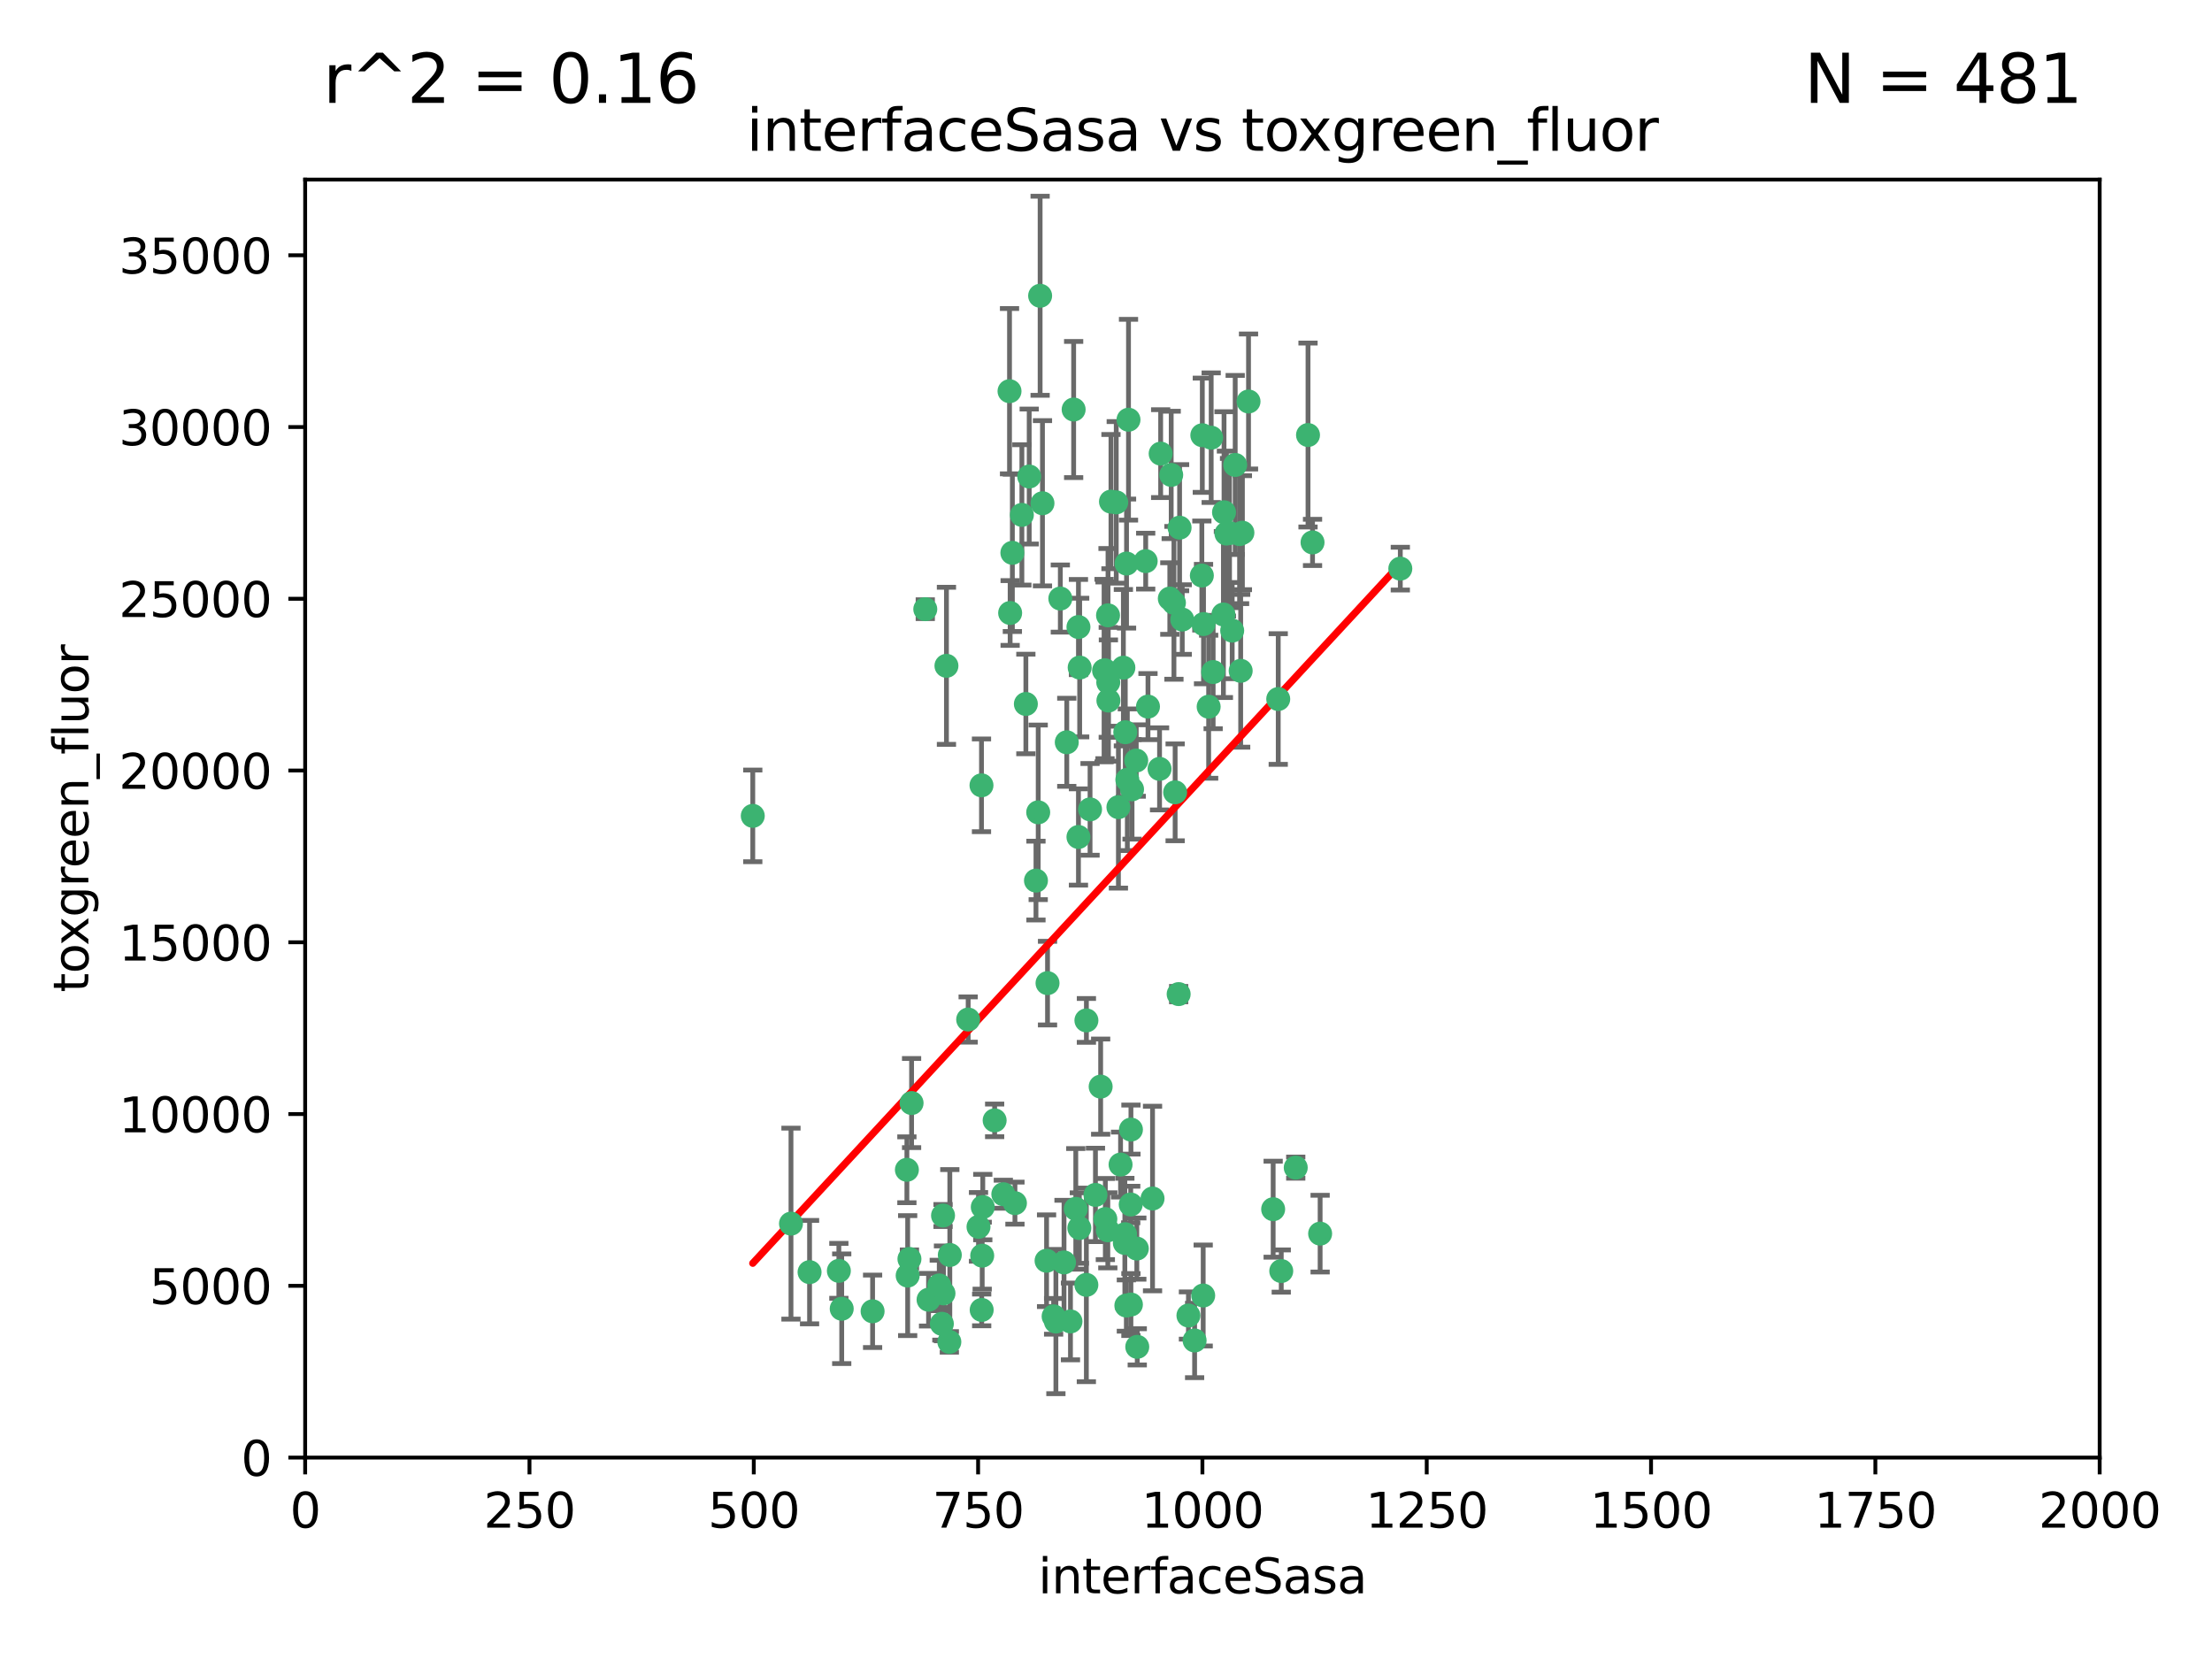 <?xml version="1.0" encoding="utf-8" standalone="no"?>
<!DOCTYPE svg PUBLIC "-//W3C//DTD SVG 1.1//EN"
  "http://www.w3.org/Graphics/SVG/1.1/DTD/svg11.dtd">
<svg xmlns:xlink="http://www.w3.org/1999/xlink" width="460.8pt" height="345.6pt" viewBox="0 0 460.8 345.6" xmlns="http://www.w3.org/2000/svg" version="1.1">
 <defs>
  <style type="text/css">*{stroke-linejoin: round; stroke-linecap: butt}</style>
 </defs>
 <g id="figure_1">
  <g id="patch_1">
   <path d="M 0 345.6 
L 460.8 345.6 
L 460.8 0 
L 0 0 
z
" style="fill: #ffffff"/>
  </g>
  <g id="axes_1">
   <g id="patch_2">
    <path d="M 63.571 303.64 
L 437.4 303.64 
L 437.4 37.411 
L 63.571 37.411 
z
" style="fill: #ffffff"/>
   </g>
   <g id="PathCollection_1">
    <defs>
     <path id="ma2c033f990" d="M 0 1.118 
C 0.297 1.118 0.581 1 0.791 0.791 
C 1 0.581 1.118 0.297 1.118 0 
C 1.118 -0.297 1 -0.581 0.791 -0.791 
C 0.581 -1 0.297 -1.118 0 -1.118 
C -0.297 -1.118 -0.581 -1 -0.791 -0.791 
C -1 -0.581 -1.118 -0.297 -1.118 0 
C -1.118 0.297 -1 0.581 -0.791 0.791 
C -0.581 1 -0.297 1.118 0 1.118 
z
" style="stroke: #3cb371"/>
    </defs>
    <g clip-path="url(#pfcf5391136)">
     <use xlink:href="#ma2c033f990" x="243.693" y="124.69" style="fill: #3cb371; stroke: #3cb371"/>
     <use xlink:href="#ma2c033f990" x="272.484" y="90.623" style="fill: #3cb371; stroke: #3cb371"/>
     <use xlink:href="#ma2c033f990" x="231.435" y="104.496" style="fill: #3cb371; stroke: #3cb371"/>
     <use xlink:href="#ma2c033f990" x="234.418" y="152.536" style="fill: #3cb371; stroke: #3cb371"/>
     <use xlink:href="#ma2c033f990" x="266.28" y="145.62" style="fill: #3cb371; stroke: #3cb371"/>
     <use xlink:href="#ma2c033f990" x="257.315" y="96.857" style="fill: #3cb371; stroke: #3cb371"/>
     <use xlink:href="#ma2c033f990" x="250.716" y="130.005" style="fill: #3cb371; stroke: #3cb371"/>
     <use xlink:href="#ma2c033f990" x="254.987" y="106.718" style="fill: #3cb371; stroke: #3cb371"/>
     <use xlink:href="#ma2c033f990" x="273.426" y="112.994" style="fill: #3cb371; stroke: #3cb371"/>
     <use xlink:href="#ma2c033f990" x="220.886" y="124.689" style="fill: #3cb371; stroke: #3cb371"/>
     <use xlink:href="#ma2c033f990" x="214.404" y="99.267" style="fill: #3cb371; stroke: #3cb371"/>
     <use xlink:href="#ma2c033f990" x="174.75" y="264.74" style="fill: #3cb371; stroke: #3cb371"/>
     <use xlink:href="#ma2c033f990" x="212.875" y="107.264" style="fill: #3cb371; stroke: #3cb371"/>
     <use xlink:href="#ma2c033f990" x="241.787" y="94.5" style="fill: #3cb371; stroke: #3cb371"/>
     <use xlink:href="#ma2c033f990" x="252.721" y="139.999" style="fill: #3cb371; stroke: #3cb371"/>
     <use xlink:href="#ma2c033f990" x="252.312" y="91.178" style="fill: #3cb371; stroke: #3cb371"/>
     <use xlink:href="#ma2c033f990" x="258.229" y="111.261" style="fill: #3cb371; stroke: #3cb371"/>
     <use xlink:href="#ma2c033f990" x="223.66" y="85.309" style="fill: #3cb371; stroke: #3cb371"/>
     <use xlink:href="#ma2c033f990" x="232.987" y="168.143" style="fill: #3cb371; stroke: #3cb371"/>
     <use xlink:href="#ma2c033f990" x="241.557" y="160.173" style="fill: #3cb371; stroke: #3cb371"/>
     <use xlink:href="#ma2c033f990" x="230.869" y="142.145" style="fill: #3cb371; stroke: #3cb371"/>
     <use xlink:href="#ma2c033f990" x="230.194" y="139.64" style="fill: #3cb371; stroke: #3cb371"/>
     <use xlink:href="#ma2c033f990" x="251.785" y="147.225" style="fill: #3cb371; stroke: #3cb371"/>
     <use xlink:href="#ma2c033f990" x="234.68" y="117.402" style="fill: #3cb371; stroke: #3cb371"/>
     <use xlink:href="#ma2c033f990" x="246.284" y="129.063" style="fill: #3cb371; stroke: #3cb371"/>
     <use xlink:href="#ma2c033f990" x="255.489" y="111.157" style="fill: #3cb371; stroke: #3cb371"/>
     <use xlink:href="#ma2c033f990" x="256.689" y="131.368" style="fill: #3cb371; stroke: #3cb371"/>
     <use xlink:href="#ma2c033f990" x="254.858" y="128.013" style="fill: #3cb371; stroke: #3cb371"/>
     <use xlink:href="#ma2c033f990" x="244.553" y="125.579" style="fill: #3cb371; stroke: #3cb371"/>
     <use xlink:href="#ma2c033f990" x="250.368" y="119.895" style="fill: #3cb371; stroke: #3cb371"/>
     <use xlink:href="#ma2c033f990" x="229.286" y="226.363" style="fill: #3cb371; stroke: #3cb371"/>
     <use xlink:href="#ma2c033f990" x="243.983" y="98.934" style="fill: #3cb371; stroke: #3cb371"/>
     <use xlink:href="#ma2c033f990" x="235.088" y="87.434" style="fill: #3cb371; stroke: #3cb371"/>
     <use xlink:href="#ma2c033f990" x="258.816" y="110.968" style="fill: #3cb371; stroke: #3cb371"/>
     <use xlink:href="#ma2c033f990" x="256.134" y="111.045" style="fill: #3cb371; stroke: #3cb371"/>
     <use xlink:href="#ma2c033f990" x="224.847" y="255.824" style="fill: #3cb371; stroke: #3cb371"/>
     <use xlink:href="#ma2c033f990" x="232.534" y="104.651" style="fill: #3cb371; stroke: #3cb371"/>
     <use xlink:href="#ma2c033f990" x="234.02" y="139.091" style="fill: #3cb371; stroke: #3cb371"/>
     <use xlink:href="#ma2c033f990" x="238.669" y="116.895" style="fill: #3cb371; stroke: #3cb371"/>
     <use xlink:href="#ma2c033f990" x="210.43" y="127.696" style="fill: #3cb371; stroke: #3cb371"/>
     <use xlink:href="#ma2c033f990" x="226.319" y="212.57" style="fill: #3cb371; stroke: #3cb371"/>
     <use xlink:href="#ma2c033f990" x="217.166" y="104.837" style="fill: #3cb371; stroke: #3cb371"/>
     <use xlink:href="#ma2c033f990" x="245.731" y="109.922" style="fill: #3cb371; stroke: #3cb371"/>
     <use xlink:href="#ma2c033f990" x="266.908" y="264.78" style="fill: #3cb371; stroke: #3cb371"/>
     <use xlink:href="#ma2c033f990" x="216.677" y="61.614" style="fill: #3cb371; stroke: #3cb371"/>
     <use xlink:href="#ma2c033f990" x="269.927" y="243.238" style="fill: #3cb371; stroke: #3cb371"/>
     <use xlink:href="#ma2c033f990" x="240.095" y="249.673" style="fill: #3cb371; stroke: #3cb371"/>
     <use xlink:href="#ma2c033f990" x="258.456" y="139.744" style="fill: #3cb371; stroke: #3cb371"/>
     <use xlink:href="#ma2c033f990" x="197.765" y="279.539" style="fill: #3cb371; stroke: #3cb371"/>
     <use xlink:href="#ma2c033f990" x="291.711" y="118.457" style="fill: #3cb371; stroke: #3cb371"/>
     <use xlink:href="#ma2c033f990" x="224.916" y="139.063" style="fill: #3cb371; stroke: #3cb371"/>
     <use xlink:href="#ma2c033f990" x="260.091" y="83.639" style="fill: #3cb371; stroke: #3cb371"/>
     <use xlink:href="#ma2c033f990" x="250.465" y="90.667" style="fill: #3cb371; stroke: #3cb371"/>
     <use xlink:href="#ma2c033f990" x="204.462" y="163.599" style="fill: #3cb371; stroke: #3cb371"/>
     <use xlink:href="#ma2c033f990" x="201.688" y="212.385" style="fill: #3cb371; stroke: #3cb371"/>
     <use xlink:href="#ma2c033f990" x="234.327" y="258.935" style="fill: #3cb371; stroke: #3cb371"/>
     <use xlink:href="#ma2c033f990" x="204.731" y="251.456" style="fill: #3cb371; stroke: #3cb371"/>
     <use xlink:href="#ma2c033f990" x="228.204" y="248.922" style="fill: #3cb371; stroke: #3cb371"/>
     <use xlink:href="#ma2c033f990" x="236.82" y="260.105" style="fill: #3cb371; stroke: #3cb371"/>
     <use xlink:href="#ma2c033f990" x="192.753" y="126.902" style="fill: #3cb371; stroke: #3cb371"/>
     <use xlink:href="#ma2c033f990" x="222.228" y="154.63" style="fill: #3cb371; stroke: #3cb371"/>
     <use xlink:href="#ma2c033f990" x="230.822" y="128.187" style="fill: #3cb371; stroke: #3cb371"/>
     <use xlink:href="#ma2c033f990" x="210.301" y="81.492" style="fill: #3cb371; stroke: #3cb371"/>
     <use xlink:href="#ma2c033f990" x="224.662" y="174.36" style="fill: #3cb371; stroke: #3cb371"/>
     <use xlink:href="#ma2c033f990" x="204.503" y="272.882" style="fill: #3cb371; stroke: #3cb371"/>
     <use xlink:href="#ma2c033f990" x="275.007" y="256.988" style="fill: #3cb371; stroke: #3cb371"/>
     <use xlink:href="#ma2c033f990" x="236.699" y="158.432" style="fill: #3cb371; stroke: #3cb371"/>
     <use xlink:href="#ma2c033f990" x="265.222" y="251.897" style="fill: #3cb371; stroke: #3cb371"/>
     <use xlink:href="#ma2c033f990" x="230.901" y="145.94" style="fill: #3cb371; stroke: #3cb371"/>
     <use xlink:href="#ma2c033f990" x="234.375" y="257.105" style="fill: #3cb371; stroke: #3cb371"/>
     <use xlink:href="#ma2c033f990" x="221.654" y="262.988" style="fill: #3cb371; stroke: #3cb371"/>
     <use xlink:href="#ma2c033f990" x="213.706" y="146.651" style="fill: #3cb371; stroke: #3cb371"/>
     <use xlink:href="#ma2c033f990" x="195.666" y="267.779" style="fill: #3cb371; stroke: #3cb371"/>
     <use xlink:href="#ma2c033f990" x="235.596" y="235.312" style="fill: #3cb371; stroke: #3cb371"/>
     <use xlink:href="#ma2c033f990" x="218.219" y="204.805" style="fill: #3cb371; stroke: #3cb371"/>
     <use xlink:href="#ma2c033f990" x="247.573" y="274.048" style="fill: #3cb371; stroke: #3cb371"/>
     <use xlink:href="#ma2c033f990" x="230.779" y="256.296" style="fill: #3cb371; stroke: #3cb371"/>
     <use xlink:href="#ma2c033f990" x="224.106" y="251.831" style="fill: #3cb371; stroke: #3cb371"/>
     <use xlink:href="#ma2c033f990" x="235.59" y="271.758" style="fill: #3cb371; stroke: #3cb371"/>
     <use xlink:href="#ma2c033f990" x="209.011" y="248.779" style="fill: #3cb371; stroke: #3cb371"/>
     <use xlink:href="#ma2c033f990" x="215.811" y="183.443" style="fill: #3cb371; stroke: #3cb371"/>
     <use xlink:href="#ma2c033f990" x="224.662" y="130.623" style="fill: #3cb371; stroke: #3cb371"/>
     <use xlink:href="#ma2c033f990" x="239.146" y="147.201" style="fill: #3cb371; stroke: #3cb371"/>
     <use xlink:href="#ma2c033f990" x="236.912" y="280.572" style="fill: #3cb371; stroke: #3cb371"/>
     <use xlink:href="#ma2c033f990" x="203.841" y="255.577" style="fill: #3cb371; stroke: #3cb371"/>
     <use xlink:href="#ma2c033f990" x="219.488" y="274.217" style="fill: #3cb371; stroke: #3cb371"/>
     <use xlink:href="#ma2c033f990" x="196.206" y="275.771" style="fill: #3cb371; stroke: #3cb371"/>
     <use xlink:href="#ma2c033f990" x="226.308" y="267.661" style="fill: #3cb371; stroke: #3cb371"/>
     <use xlink:href="#ma2c033f990" x="244.803" y="165.057" style="fill: #3cb371; stroke: #3cb371"/>
     <use xlink:href="#ma2c033f990" x="188.922" y="243.688" style="fill: #3cb371; stroke: #3cb371"/>
     <use xlink:href="#ma2c033f990" x="216.278" y="169.223" style="fill: #3cb371; stroke: #3cb371"/>
     <use xlink:href="#ma2c033f990" x="233.433" y="242.601" style="fill: #3cb371; stroke: #3cb371"/>
     <use xlink:href="#ma2c033f990" x="245.536" y="207.089" style="fill: #3cb371; stroke: #3cb371"/>
     <use xlink:href="#ma2c033f990" x="196.546" y="269.432" style="fill: #3cb371; stroke: #3cb371"/>
     <use xlink:href="#ma2c033f990" x="248.859" y="279.246" style="fill: #3cb371; stroke: #3cb371"/>
     <use xlink:href="#ma2c033f990" x="250.648" y="269.878" style="fill: #3cb371; stroke: #3cb371"/>
     <use xlink:href="#ma2c033f990" x="235.826" y="164.427" style="fill: #3cb371; stroke: #3cb371"/>
     <use xlink:href="#ma2c033f990" x="189.452" y="262.267" style="fill: #3cb371; stroke: #3cb371"/>
     <use xlink:href="#ma2c033f990" x="204.611" y="261.576" style="fill: #3cb371; stroke: #3cb371"/>
     <use xlink:href="#ma2c033f990" x="196.452" y="253.214" style="fill: #3cb371; stroke: #3cb371"/>
     <use xlink:href="#ma2c033f990" x="193.436" y="270.754" style="fill: #3cb371; stroke: #3cb371"/>
     <use xlink:href="#ma2c033f990" x="229.998" y="139.694" style="fill: #3cb371; stroke: #3cb371"/>
     <use xlink:href="#ma2c033f990" x="219.963" y="275.304" style="fill: #3cb371; stroke: #3cb371"/>
     <use xlink:href="#ma2c033f990" x="189.899" y="229.784" style="fill: #3cb371; stroke: #3cb371"/>
     <use xlink:href="#ma2c033f990" x="227.078" y="168.609" style="fill: #3cb371; stroke: #3cb371"/>
     <use xlink:href="#ma2c033f990" x="175.346" y="272.633" style="fill: #3cb371; stroke: #3cb371"/>
     <use xlink:href="#ma2c033f990" x="197.864" y="261.438" style="fill: #3cb371; stroke: #3cb371"/>
     <use xlink:href="#ma2c033f990" x="234.846" y="162.431" style="fill: #3cb371; stroke: #3cb371"/>
     <use xlink:href="#ma2c033f990" x="234.641" y="271.971" style="fill: #3cb371; stroke: #3cb371"/>
     <use xlink:href="#ma2c033f990" x="210.895" y="115.163" style="fill: #3cb371; stroke: #3cb371"/>
     <use xlink:href="#ma2c033f990" x="168.647" y="265.008" style="fill: #3cb371; stroke: #3cb371"/>
     <use xlink:href="#ma2c033f990" x="223" y="275.279" style="fill: #3cb371; stroke: #3cb371"/>
     <use xlink:href="#ma2c033f990" x="189.084" y="265.73" style="fill: #3cb371; stroke: #3cb371"/>
     <use xlink:href="#ma2c033f990" x="197.163" y="138.702" style="fill: #3cb371; stroke: #3cb371"/>
     <use xlink:href="#ma2c033f990" x="218.019" y="262.635" style="fill: #3cb371; stroke: #3cb371"/>
     <use xlink:href="#ma2c033f990" x="211.432" y="250.635" style="fill: #3cb371; stroke: #3cb371"/>
     <use xlink:href="#ma2c033f990" x="235.549" y="250.921" style="fill: #3cb371; stroke: #3cb371"/>
     <use xlink:href="#ma2c033f990" x="181.778" y="273.168" style="fill: #3cb371; stroke: #3cb371"/>
     <use xlink:href="#ma2c033f990" x="207.202" y="233.393" style="fill: #3cb371; stroke: #3cb371"/>
     <use xlink:href="#ma2c033f990" x="156.817" y="169.96" style="fill: #3cb371; stroke: #3cb371"/>
     <use xlink:href="#ma2c033f990" x="164.776" y="254.905" style="fill: #3cb371; stroke: #3cb371"/>
     <use xlink:href="#ma2c033f990" x="230.263" y="253.951" style="fill: #3cb371; stroke: #3cb371"/>
    </g>
   </g>
   <g id="matplotlib.axis_1">
    <g id="xtick_1">
     <g id="line2d_1">
      <defs>
       <path id="mbb6f00c92f" d="M 0 0 
L 0 3.5 
" style="stroke: #000000; stroke-width: 0.8"/>
      </defs>
      <g>
       <use xlink:href="#mbb6f00c92f" x="63.571" y="303.64" style="stroke: #000000; stroke-width: 0.8"/>
      </g>
     </g>
     <g id="text_1">
      <!-- 0 -->
      <g transform="translate(60.39 318.238)scale(0.1 -0.1)">
       <defs>
        <path id="DejaVuSans-30" d="M 2034 4250 
Q 1547 4250 1301 3770 
Q 1056 3291 1056 2328 
Q 1056 1369 1301 889 
Q 1547 409 2034 409 
Q 2525 409 2770 889 
Q 3016 1369 3016 2328 
Q 3016 3291 2770 3770 
Q 2525 4250 2034 4250 
z
M 2034 4750 
Q 2819 4750 3233 4129 
Q 3647 3509 3647 2328 
Q 3647 1150 3233 529 
Q 2819 -91 2034 -91 
Q 1250 -91 836 529 
Q 422 1150 422 2328 
Q 422 3509 836 4129 
Q 1250 4750 2034 4750 
z
" transform="scale(0.016)"/>
       </defs>
       <use xlink:href="#DejaVuSans-30"/>
      </g>
     </g>
    </g>
    <g id="xtick_2">
     <g id="line2d_2">
      <g>
       <use xlink:href="#mbb6f00c92f" x="110.3" y="303.64" style="stroke: #000000; stroke-width: 0.8"/>
      </g>
     </g>
     <g id="text_2">
      <!-- 250 -->
      <g transform="translate(100.756 318.238)scale(0.1 -0.1)">
       <defs>
        <path id="DejaVuSans-32" d="M 1228 531 
L 3431 531 
L 3431 0 
L 469 0 
L 469 531 
Q 828 903 1448 1529 
Q 2069 2156 2228 2338 
Q 2531 2678 2651 2914 
Q 2772 3150 2772 3378 
Q 2772 3750 2511 3984 
Q 2250 4219 1831 4219 
Q 1534 4219 1204 4116 
Q 875 4013 500 3803 
L 500 4441 
Q 881 4594 1212 4672 
Q 1544 4750 1819 4750 
Q 2544 4750 2975 4387 
Q 3406 4025 3406 3419 
Q 3406 3131 3298 2873 
Q 3191 2616 2906 2266 
Q 2828 2175 2409 1742 
Q 1991 1309 1228 531 
z
" transform="scale(0.016)"/>
        <path id="DejaVuSans-35" d="M 691 4666 
L 3169 4666 
L 3169 4134 
L 1269 4134 
L 1269 2991 
Q 1406 3038 1543 3061 
Q 1681 3084 1819 3084 
Q 2600 3084 3056 2656 
Q 3513 2228 3513 1497 
Q 3513 744 3044 326 
Q 2575 -91 1722 -91 
Q 1428 -91 1123 -41 
Q 819 9 494 109 
L 494 744 
Q 775 591 1075 516 
Q 1375 441 1709 441 
Q 2250 441 2565 725 
Q 2881 1009 2881 1497 
Q 2881 1984 2565 2268 
Q 2250 2553 1709 2553 
Q 1456 2553 1204 2497 
Q 953 2441 691 2322 
L 691 4666 
z
" transform="scale(0.016)"/>
       </defs>
       <use xlink:href="#DejaVuSans-32"/>
       <use xlink:href="#DejaVuSans-35" x="63.623"/>
       <use xlink:href="#DejaVuSans-30" x="127.246"/>
      </g>
     </g>
    </g>
    <g id="xtick_3">
     <g id="line2d_3">
      <g>
       <use xlink:href="#mbb6f00c92f" x="157.028" y="303.64" style="stroke: #000000; stroke-width: 0.8"/>
      </g>
     </g>
     <g id="text_3">
      <!-- 500 -->
      <g transform="translate(147.485 318.238)scale(0.1 -0.1)">
       <use xlink:href="#DejaVuSans-35"/>
       <use xlink:href="#DejaVuSans-30" x="63.623"/>
       <use xlink:href="#DejaVuSans-30" x="127.246"/>
      </g>
     </g>
    </g>
    <g id="xtick_4">
     <g id="line2d_4">
      <g>
       <use xlink:href="#mbb6f00c92f" x="203.757" y="303.64" style="stroke: #000000; stroke-width: 0.8"/>
      </g>
     </g>
     <g id="text_4">
      <!-- 750 -->
      <g transform="translate(194.213 318.238)scale(0.1 -0.1)">
       <defs>
        <path id="DejaVuSans-37" d="M 525 4666 
L 3525 4666 
L 3525 4397 
L 1831 0 
L 1172 0 
L 2766 4134 
L 525 4134 
L 525 4666 
z
" transform="scale(0.016)"/>
       </defs>
       <use xlink:href="#DejaVuSans-37"/>
       <use xlink:href="#DejaVuSans-35" x="63.623"/>
       <use xlink:href="#DejaVuSans-30" x="127.246"/>
      </g>
     </g>
    </g>
    <g id="xtick_5">
     <g id="line2d_5">
      <g>
       <use xlink:href="#mbb6f00c92f" x="250.486" y="303.64" style="stroke: #000000; stroke-width: 0.8"/>
      </g>
     </g>
     <g id="text_5">
      <!-- 1000 -->
      <g transform="translate(237.761 318.238)scale(0.1 -0.1)">
       <defs>
        <path id="DejaVuSans-31" d="M 794 531 
L 1825 531 
L 1825 4091 
L 703 3866 
L 703 4441 
L 1819 4666 
L 2450 4666 
L 2450 531 
L 3481 531 
L 3481 0 
L 794 0 
L 794 531 
z
" transform="scale(0.016)"/>
       </defs>
       <use xlink:href="#DejaVuSans-31"/>
       <use xlink:href="#DejaVuSans-30" x="63.623"/>
       <use xlink:href="#DejaVuSans-30" x="127.246"/>
       <use xlink:href="#DejaVuSans-30" x="190.869"/>
      </g>
     </g>
    </g>
    <g id="xtick_6">
     <g id="line2d_6">
      <g>
       <use xlink:href="#mbb6f00c92f" x="297.214" y="303.64" style="stroke: #000000; stroke-width: 0.8"/>
      </g>
     </g>
     <g id="text_6">
      <!-- 1250 -->
      <g transform="translate(284.489 318.238)scale(0.1 -0.1)">
       <use xlink:href="#DejaVuSans-31"/>
       <use xlink:href="#DejaVuSans-32" x="63.623"/>
       <use xlink:href="#DejaVuSans-35" x="127.246"/>
       <use xlink:href="#DejaVuSans-30" x="190.869"/>
      </g>
     </g>
    </g>
    <g id="xtick_7">
     <g id="line2d_7">
      <g>
       <use xlink:href="#mbb6f00c92f" x="343.943" y="303.64" style="stroke: #000000; stroke-width: 0.8"/>
      </g>
     </g>
     <g id="text_7">
      <!-- 1500 -->
      <g transform="translate(331.218 318.238)scale(0.1 -0.1)">
       <use xlink:href="#DejaVuSans-31"/>
       <use xlink:href="#DejaVuSans-35" x="63.623"/>
       <use xlink:href="#DejaVuSans-30" x="127.246"/>
       <use xlink:href="#DejaVuSans-30" x="190.869"/>
      </g>
     </g>
    </g>
    <g id="xtick_8">
     <g id="line2d_8">
      <g>
       <use xlink:href="#mbb6f00c92f" x="390.671" y="303.64" style="stroke: #000000; stroke-width: 0.8"/>
      </g>
     </g>
     <g id="text_8">
      <!-- 1750 -->
      <g transform="translate(377.946 318.238)scale(0.1 -0.1)">
       <use xlink:href="#DejaVuSans-31"/>
       <use xlink:href="#DejaVuSans-37" x="63.623"/>
       <use xlink:href="#DejaVuSans-35" x="127.246"/>
       <use xlink:href="#DejaVuSans-30" x="190.869"/>
      </g>
     </g>
    </g>
    <g id="xtick_9">
     <g id="line2d_9">
      <g>
       <use xlink:href="#mbb6f00c92f" x="437.4" y="303.64" style="stroke: #000000; stroke-width: 0.8"/>
      </g>
     </g>
     <g id="text_9">
      <!-- 2000 -->
      <g transform="translate(424.675 318.238)scale(0.1 -0.1)">
       <use xlink:href="#DejaVuSans-32"/>
       <use xlink:href="#DejaVuSans-30" x="63.623"/>
       <use xlink:href="#DejaVuSans-30" x="127.246"/>
       <use xlink:href="#DejaVuSans-30" x="190.869"/>
      </g>
     </g>
    </g>
    <g id="text_10">
     <!-- interfaceSasa -->
     <g transform="translate(216.279 331.917)scale(0.1 -0.1)">
      <defs>
       <path id="DejaVuSans-69" d="M 603 3500 
L 1178 3500 
L 1178 0 
L 603 0 
L 603 3500 
z
M 603 4863 
L 1178 4863 
L 1178 4134 
L 603 4134 
L 603 4863 
z
" transform="scale(0.016)"/>
       <path id="DejaVuSans-6e" d="M 3513 2113 
L 3513 0 
L 2938 0 
L 2938 2094 
Q 2938 2591 2744 2837 
Q 2550 3084 2163 3084 
Q 1697 3084 1428 2787 
Q 1159 2491 1159 1978 
L 1159 0 
L 581 0 
L 581 3500 
L 1159 3500 
L 1159 2956 
Q 1366 3272 1645 3428 
Q 1925 3584 2291 3584 
Q 2894 3584 3203 3211 
Q 3513 2838 3513 2113 
z
" transform="scale(0.016)"/>
       <path id="DejaVuSans-74" d="M 1172 4494 
L 1172 3500 
L 2356 3500 
L 2356 3053 
L 1172 3053 
L 1172 1153 
Q 1172 725 1289 603 
Q 1406 481 1766 481 
L 2356 481 
L 2356 0 
L 1766 0 
Q 1100 0 847 248 
Q 594 497 594 1153 
L 594 3053 
L 172 3053 
L 172 3500 
L 594 3500 
L 594 4494 
L 1172 4494 
z
" transform="scale(0.016)"/>
       <path id="DejaVuSans-65" d="M 3597 1894 
L 3597 1613 
L 953 1613 
Q 991 1019 1311 708 
Q 1631 397 2203 397 
Q 2534 397 2845 478 
Q 3156 559 3463 722 
L 3463 178 
Q 3153 47 2828 -22 
Q 2503 -91 2169 -91 
Q 1331 -91 842 396 
Q 353 884 353 1716 
Q 353 2575 817 3079 
Q 1281 3584 2069 3584 
Q 2775 3584 3186 3129 
Q 3597 2675 3597 1894 
z
M 3022 2063 
Q 3016 2534 2758 2815 
Q 2500 3097 2075 3097 
Q 1594 3097 1305 2825 
Q 1016 2553 972 2059 
L 3022 2063 
z
" transform="scale(0.016)"/>
       <path id="DejaVuSans-72" d="M 2631 2963 
Q 2534 3019 2420 3045 
Q 2306 3072 2169 3072 
Q 1681 3072 1420 2755 
Q 1159 2438 1159 1844 
L 1159 0 
L 581 0 
L 581 3500 
L 1159 3500 
L 1159 2956 
Q 1341 3275 1631 3429 
Q 1922 3584 2338 3584 
Q 2397 3584 2469 3576 
Q 2541 3569 2628 3553 
L 2631 2963 
z
" transform="scale(0.016)"/>
       <path id="DejaVuSans-66" d="M 2375 4863 
L 2375 4384 
L 1825 4384 
Q 1516 4384 1395 4259 
Q 1275 4134 1275 3809 
L 1275 3500 
L 2222 3500 
L 2222 3053 
L 1275 3053 
L 1275 0 
L 697 0 
L 697 3053 
L 147 3053 
L 147 3500 
L 697 3500 
L 697 3744 
Q 697 4328 969 4595 
Q 1241 4863 1831 4863 
L 2375 4863 
z
" transform="scale(0.016)"/>
       <path id="DejaVuSans-61" d="M 2194 1759 
Q 1497 1759 1228 1600 
Q 959 1441 959 1056 
Q 959 750 1161 570 
Q 1363 391 1709 391 
Q 2188 391 2477 730 
Q 2766 1069 2766 1631 
L 2766 1759 
L 2194 1759 
z
M 3341 1997 
L 3341 0 
L 2766 0 
L 2766 531 
Q 2569 213 2275 61 
Q 1981 -91 1556 -91 
Q 1019 -91 701 211 
Q 384 513 384 1019 
Q 384 1609 779 1909 
Q 1175 2209 1959 2209 
L 2766 2209 
L 2766 2266 
Q 2766 2663 2505 2880 
Q 2244 3097 1772 3097 
Q 1472 3097 1187 3025 
Q 903 2953 641 2809 
L 641 3341 
Q 956 3463 1253 3523 
Q 1550 3584 1831 3584 
Q 2591 3584 2966 3190 
Q 3341 2797 3341 1997 
z
" transform="scale(0.016)"/>
       <path id="DejaVuSans-63" d="M 3122 3366 
L 3122 2828 
Q 2878 2963 2633 3030 
Q 2388 3097 2138 3097 
Q 1578 3097 1268 2742 
Q 959 2388 959 1747 
Q 959 1106 1268 751 
Q 1578 397 2138 397 
Q 2388 397 2633 464 
Q 2878 531 3122 666 
L 3122 134 
Q 2881 22 2623 -34 
Q 2366 -91 2075 -91 
Q 1284 -91 818 406 
Q 353 903 353 1747 
Q 353 2603 823 3093 
Q 1294 3584 2113 3584 
Q 2378 3584 2631 3529 
Q 2884 3475 3122 3366 
z
" transform="scale(0.016)"/>
       <path id="DejaVuSans-53" d="M 3425 4513 
L 3425 3897 
Q 3066 4069 2747 4153 
Q 2428 4238 2131 4238 
Q 1616 4238 1336 4038 
Q 1056 3838 1056 3469 
Q 1056 3159 1242 3001 
Q 1428 2844 1947 2747 
L 2328 2669 
Q 3034 2534 3370 2195 
Q 3706 1856 3706 1288 
Q 3706 609 3251 259 
Q 2797 -91 1919 -91 
Q 1588 -91 1214 -16 
Q 841 59 441 206 
L 441 856 
Q 825 641 1194 531 
Q 1563 422 1919 422 
Q 2459 422 2753 634 
Q 3047 847 3047 1241 
Q 3047 1584 2836 1778 
Q 2625 1972 2144 2069 
L 1759 2144 
Q 1053 2284 737 2584 
Q 422 2884 422 3419 
Q 422 4038 858 4394 
Q 1294 4750 2059 4750 
Q 2388 4750 2728 4690 
Q 3069 4631 3425 4513 
z
" transform="scale(0.016)"/>
       <path id="DejaVuSans-73" d="M 2834 3397 
L 2834 2853 
Q 2591 2978 2328 3040 
Q 2066 3103 1784 3103 
Q 1356 3103 1142 2972 
Q 928 2841 928 2578 
Q 928 2378 1081 2264 
Q 1234 2150 1697 2047 
L 1894 2003 
Q 2506 1872 2764 1633 
Q 3022 1394 3022 966 
Q 3022 478 2636 193 
Q 2250 -91 1575 -91 
Q 1294 -91 989 -36 
Q 684 19 347 128 
L 347 722 
Q 666 556 975 473 
Q 1284 391 1588 391 
Q 1994 391 2212 530 
Q 2431 669 2431 922 
Q 2431 1156 2273 1281 
Q 2116 1406 1581 1522 
L 1381 1569 
Q 847 1681 609 1914 
Q 372 2147 372 2553 
Q 372 3047 722 3315 
Q 1072 3584 1716 3584 
Q 2034 3584 2315 3537 
Q 2597 3491 2834 3397 
z
" transform="scale(0.016)"/>
      </defs>
      <use xlink:href="#DejaVuSans-69"/>
      <use xlink:href="#DejaVuSans-6e" x="27.783"/>
      <use xlink:href="#DejaVuSans-74" x="91.162"/>
      <use xlink:href="#DejaVuSans-65" x="130.371"/>
      <use xlink:href="#DejaVuSans-72" x="191.895"/>
      <use xlink:href="#DejaVuSans-66" x="233.008"/>
      <use xlink:href="#DejaVuSans-61" x="268.213"/>
      <use xlink:href="#DejaVuSans-63" x="329.492"/>
      <use xlink:href="#DejaVuSans-65" x="384.473"/>
      <use xlink:href="#DejaVuSans-53" x="445.996"/>
      <use xlink:href="#DejaVuSans-61" x="509.473"/>
      <use xlink:href="#DejaVuSans-73" x="570.752"/>
      <use xlink:href="#DejaVuSans-61" x="622.852"/>
     </g>
    </g>
   </g>
   <g id="matplotlib.axis_2">
    <g id="ytick_1">
     <g id="line2d_10">
      <defs>
       <path id="m055adb26c1" d="M 0 0 
L -3.5 0 
" style="stroke: #000000; stroke-width: 0.8"/>
      </defs>
      <g>
       <use xlink:href="#m055adb26c1" x="63.571" y="303.64" style="stroke: #000000; stroke-width: 0.8"/>
      </g>
     </g>
     <g id="text_11">
      <!-- 0 -->
      <g transform="translate(50.209 307.439)scale(0.1 -0.1)">
       <use xlink:href="#DejaVuSans-30"/>
      </g>
     </g>
    </g>
    <g id="ytick_2">
     <g id="line2d_11">
      <g>
       <use xlink:href="#m055adb26c1" x="63.571" y="267.859" style="stroke: #000000; stroke-width: 0.8"/>
      </g>
     </g>
     <g id="text_12">
      <!-- 5000 -->
      <g transform="translate(31.121 271.658)scale(0.1 -0.1)">
       <use xlink:href="#DejaVuSans-35"/>
       <use xlink:href="#DejaVuSans-30" x="63.623"/>
       <use xlink:href="#DejaVuSans-30" x="127.246"/>
       <use xlink:href="#DejaVuSans-30" x="190.869"/>
      </g>
     </g>
    </g>
    <g id="ytick_3">
     <g id="line2d_12">
      <g>
       <use xlink:href="#m055adb26c1" x="63.571" y="232.078" style="stroke: #000000; stroke-width: 0.8"/>
      </g>
     </g>
     <g id="text_13">
      <!-- 10000 -->
      <g transform="translate(24.759 235.878)scale(0.1 -0.1)">
       <use xlink:href="#DejaVuSans-31"/>
       <use xlink:href="#DejaVuSans-30" x="63.623"/>
       <use xlink:href="#DejaVuSans-30" x="127.246"/>
       <use xlink:href="#DejaVuSans-30" x="190.869"/>
       <use xlink:href="#DejaVuSans-30" x="254.492"/>
      </g>
     </g>
    </g>
    <g id="ytick_4">
     <g id="line2d_13">
      <g>
       <use xlink:href="#m055adb26c1" x="63.571" y="196.298" style="stroke: #000000; stroke-width: 0.8"/>
      </g>
     </g>
     <g id="text_14">
      <!-- 15000 -->
      <g transform="translate(24.759 200.097)scale(0.1 -0.1)">
       <use xlink:href="#DejaVuSans-31"/>
       <use xlink:href="#DejaVuSans-35" x="63.623"/>
       <use xlink:href="#DejaVuSans-30" x="127.246"/>
       <use xlink:href="#DejaVuSans-30" x="190.869"/>
       <use xlink:href="#DejaVuSans-30" x="254.492"/>
      </g>
     </g>
    </g>
    <g id="ytick_5">
     <g id="line2d_14">
      <g>
       <use xlink:href="#m055adb26c1" x="63.571" y="160.517" style="stroke: #000000; stroke-width: 0.8"/>
      </g>
     </g>
     <g id="text_15">
      <!-- 20000 -->
      <g transform="translate(24.759 164.316)scale(0.1 -0.1)">
       <use xlink:href="#DejaVuSans-32"/>
       <use xlink:href="#DejaVuSans-30" x="63.623"/>
       <use xlink:href="#DejaVuSans-30" x="127.246"/>
       <use xlink:href="#DejaVuSans-30" x="190.869"/>
       <use xlink:href="#DejaVuSans-30" x="254.492"/>
      </g>
     </g>
    </g>
    <g id="ytick_6">
     <g id="line2d_15">
      <g>
       <use xlink:href="#m055adb26c1" x="63.571" y="124.736" style="stroke: #000000; stroke-width: 0.8"/>
      </g>
     </g>
     <g id="text_16">
      <!-- 25000 -->
      <g transform="translate(24.759 128.535)scale(0.1 -0.1)">
       <use xlink:href="#DejaVuSans-32"/>
       <use xlink:href="#DejaVuSans-35" x="63.623"/>
       <use xlink:href="#DejaVuSans-30" x="127.246"/>
       <use xlink:href="#DejaVuSans-30" x="190.869"/>
       <use xlink:href="#DejaVuSans-30" x="254.492"/>
      </g>
     </g>
    </g>
    <g id="ytick_7">
     <g id="line2d_16">
      <g>
       <use xlink:href="#m055adb26c1" x="63.571" y="88.955" style="stroke: #000000; stroke-width: 0.8"/>
      </g>
     </g>
     <g id="text_17">
      <!-- 30000 -->
      <g transform="translate(24.759 92.754)scale(0.1 -0.1)">
       <defs>
        <path id="DejaVuSans-33" d="M 2597 2516 
Q 3050 2419 3304 2112 
Q 3559 1806 3559 1356 
Q 3559 666 3084 287 
Q 2609 -91 1734 -91 
Q 1441 -91 1130 -33 
Q 819 25 488 141 
L 488 750 
Q 750 597 1062 519 
Q 1375 441 1716 441 
Q 2309 441 2620 675 
Q 2931 909 2931 1356 
Q 2931 1769 2642 2001 
Q 2353 2234 1838 2234 
L 1294 2234 
L 1294 2753 
L 1863 2753 
Q 2328 2753 2575 2939 
Q 2822 3125 2822 3475 
Q 2822 3834 2567 4026 
Q 2313 4219 1838 4219 
Q 1578 4219 1281 4162 
Q 984 4106 628 3988 
L 628 4550 
Q 988 4650 1302 4700 
Q 1616 4750 1894 4750 
Q 2613 4750 3031 4423 
Q 3450 4097 3450 3541 
Q 3450 3153 3228 2886 
Q 3006 2619 2597 2516 
z
" transform="scale(0.016)"/>
       </defs>
       <use xlink:href="#DejaVuSans-33"/>
       <use xlink:href="#DejaVuSans-30" x="63.623"/>
       <use xlink:href="#DejaVuSans-30" x="127.246"/>
       <use xlink:href="#DejaVuSans-30" x="190.869"/>
       <use xlink:href="#DejaVuSans-30" x="254.492"/>
      </g>
     </g>
    </g>
    <g id="ytick_8">
     <g id="line2d_17">
      <g>
       <use xlink:href="#m055adb26c1" x="63.571" y="53.174" style="stroke: #000000; stroke-width: 0.8"/>
      </g>
     </g>
     <g id="text_18">
      <!-- 35000 -->
      <g transform="translate(24.759 56.974)scale(0.1 -0.1)">
       <use xlink:href="#DejaVuSans-33"/>
       <use xlink:href="#DejaVuSans-35" x="63.623"/>
       <use xlink:href="#DejaVuSans-30" x="127.246"/>
       <use xlink:href="#DejaVuSans-30" x="190.869"/>
       <use xlink:href="#DejaVuSans-30" x="254.492"/>
      </g>
     </g>
    </g>
    <g id="text_19">
     <!-- toxgreen_fluor -->
     <g transform="translate(18.401 206.72)rotate(-90)scale(0.1 -0.1)">
      <defs>
       <path id="DejaVuSans-6f" d="M 1959 3097 
Q 1497 3097 1228 2736 
Q 959 2375 959 1747 
Q 959 1119 1226 758 
Q 1494 397 1959 397 
Q 2419 397 2687 759 
Q 2956 1122 2956 1747 
Q 2956 2369 2687 2733 
Q 2419 3097 1959 3097 
z
M 1959 3584 
Q 2709 3584 3137 3096 
Q 3566 2609 3566 1747 
Q 3566 888 3137 398 
Q 2709 -91 1959 -91 
Q 1206 -91 779 398 
Q 353 888 353 1747 
Q 353 2609 779 3096 
Q 1206 3584 1959 3584 
z
" transform="scale(0.016)"/>
       <path id="DejaVuSans-78" d="M 3513 3500 
L 2247 1797 
L 3578 0 
L 2900 0 
L 1881 1375 
L 863 0 
L 184 0 
L 1544 1831 
L 300 3500 
L 978 3500 
L 1906 2253 
L 2834 3500 
L 3513 3500 
z
" transform="scale(0.016)"/>
       <path id="DejaVuSans-67" d="M 2906 1791 
Q 2906 2416 2648 2759 
Q 2391 3103 1925 3103 
Q 1463 3103 1205 2759 
Q 947 2416 947 1791 
Q 947 1169 1205 825 
Q 1463 481 1925 481 
Q 2391 481 2648 825 
Q 2906 1169 2906 1791 
z
M 3481 434 
Q 3481 -459 3084 -895 
Q 2688 -1331 1869 -1331 
Q 1566 -1331 1297 -1286 
Q 1028 -1241 775 -1147 
L 775 -588 
Q 1028 -725 1275 -790 
Q 1522 -856 1778 -856 
Q 2344 -856 2625 -561 
Q 2906 -266 2906 331 
L 2906 616 
Q 2728 306 2450 153 
Q 2172 0 1784 0 
Q 1141 0 747 490 
Q 353 981 353 1791 
Q 353 2603 747 3093 
Q 1141 3584 1784 3584 
Q 2172 3584 2450 3431 
Q 2728 3278 2906 2969 
L 2906 3500 
L 3481 3500 
L 3481 434 
z
" transform="scale(0.016)"/>
       <path id="DejaVuSans-5f" d="M 3263 -1063 
L 3263 -1509 
L -63 -1509 
L -63 -1063 
L 3263 -1063 
z
" transform="scale(0.016)"/>
       <path id="DejaVuSans-6c" d="M 603 4863 
L 1178 4863 
L 1178 0 
L 603 0 
L 603 4863 
z
" transform="scale(0.016)"/>
       <path id="DejaVuSans-75" d="M 544 1381 
L 544 3500 
L 1119 3500 
L 1119 1403 
Q 1119 906 1312 657 
Q 1506 409 1894 409 
Q 2359 409 2629 706 
Q 2900 1003 2900 1516 
L 2900 3500 
L 3475 3500 
L 3475 0 
L 2900 0 
L 2900 538 
Q 2691 219 2414 64 
Q 2138 -91 1772 -91 
Q 1169 -91 856 284 
Q 544 659 544 1381 
z
M 1991 3584 
L 1991 3584 
z
" transform="scale(0.016)"/>
      </defs>
      <use xlink:href="#DejaVuSans-74"/>
      <use xlink:href="#DejaVuSans-6f" x="39.209"/>
      <use xlink:href="#DejaVuSans-78" x="97.266"/>
      <use xlink:href="#DejaVuSans-67" x="156.445"/>
      <use xlink:href="#DejaVuSans-72" x="219.922"/>
      <use xlink:href="#DejaVuSans-65" x="258.785"/>
      <use xlink:href="#DejaVuSans-65" x="320.309"/>
      <use xlink:href="#DejaVuSans-6e" x="381.832"/>
      <use xlink:href="#DejaVuSans-5f" x="445.211"/>
      <use xlink:href="#DejaVuSans-66" x="495.211"/>
      <use xlink:href="#DejaVuSans-6c" x="530.416"/>
      <use xlink:href="#DejaVuSans-75" x="558.199"/>
      <use xlink:href="#DejaVuSans-6f" x="621.578"/>
      <use xlink:href="#DejaVuSans-72" x="682.76"/>
     </g>
    </g>
   </g>
   <g id="LineCollection_1">
    <path d="M 243.693 132.143 
L 243.693 117.237 
" clip-path="url(#pfcf5391136)" style="fill: none; stroke: #696969"/>
    <path d="M 272.484 109.781 
L 272.484 71.466 
" clip-path="url(#pfcf5391136)" style="fill: none; stroke: #696969"/>
    <path d="M 231.435 118.477 
L 231.435 90.515 
" clip-path="url(#pfcf5391136)" style="fill: none; stroke: #696969"/>
    <path d="M 234.418 166.039 
L 234.418 139.033 
" clip-path="url(#pfcf5391136)" style="fill: none; stroke: #696969"/>
    <path d="M 266.28 159.229 
L 266.28 132.011 
" clip-path="url(#pfcf5391136)" style="fill: none; stroke: #696969"/>
    <path d="M 257.315 115.505 
L 257.315 78.209 
" clip-path="url(#pfcf5391136)" style="fill: none; stroke: #696969"/>
    <path d="M 250.716 142.442 
L 250.716 117.567 
" clip-path="url(#pfcf5391136)" style="fill: none; stroke: #696969"/>
    <path d="M 254.987 127.664 
L 254.987 85.772 
" clip-path="url(#pfcf5391136)" style="fill: none; stroke: #696969"/>
    <path d="M 273.426 117.812 
L 273.426 108.176 
" clip-path="url(#pfcf5391136)" style="fill: none; stroke: #696969"/>
    <path d="M 220.886 131.683 
L 220.886 117.696 
" clip-path="url(#pfcf5391136)" style="fill: none; stroke: #696969"/>
    <path d="M 214.404 113.322 
L 214.404 85.213 
" clip-path="url(#pfcf5391136)" style="fill: none; stroke: #696969"/>
    <path d="M 174.75 270.459 
L 174.75 259.021 
" clip-path="url(#pfcf5391136)" style="fill: none; stroke: #696969"/>
    <path d="M 212.875 121.88 
L 212.875 92.647 
" clip-path="url(#pfcf5391136)" style="fill: none; stroke: #696969"/>
    <path d="M 241.787 103.651 
L 241.787 85.348 
" clip-path="url(#pfcf5391136)" style="fill: none; stroke: #696969"/>
    <path d="M 252.721 151.798 
L 252.721 128.2 
" clip-path="url(#pfcf5391136)" style="fill: none; stroke: #696969"/>
    <path d="M 252.312 104.675 
L 252.312 77.682 
" clip-path="url(#pfcf5391136)" style="fill: none; stroke: #696969"/>
    <path d="M 258.229 125.753 
L 258.229 96.768 
" clip-path="url(#pfcf5391136)" style="fill: none; stroke: #696969"/>
    <path d="M 223.66 99.491 
L 223.66 71.128 
" clip-path="url(#pfcf5391136)" style="fill: none; stroke: #696969"/>
    <path d="M 232.987 185.006 
L 232.987 151.281 
" clip-path="url(#pfcf5391136)" style="fill: none; stroke: #696969"/>
    <path d="M 241.557 168.723 
L 241.557 151.623 
" clip-path="url(#pfcf5391136)" style="fill: none; stroke: #696969"/>
    <path d="M 230.869 153.587 
L 230.869 130.704 
" clip-path="url(#pfcf5391136)" style="fill: none; stroke: #696969"/>
    <path d="M 230.194 158.046 
L 230.194 121.234 
" clip-path="url(#pfcf5391136)" style="fill: none; stroke: #696969"/>
    <path d="M 251.785 162.121 
L 251.785 132.33 
" clip-path="url(#pfcf5391136)" style="fill: none; stroke: #696969"/>
    <path d="M 234.68 130.841 
L 234.68 103.963 
" clip-path="url(#pfcf5391136)" style="fill: none; stroke: #696969"/>
    <path d="M 246.284 136.31 
L 246.284 121.816 
" clip-path="url(#pfcf5391136)" style="fill: none; stroke: #696969"/>
    <path d="M 255.489 128.336 
L 255.489 93.979 
" clip-path="url(#pfcf5391136)" style="fill: none; stroke: #696969"/>
    <path d="M 256.689 141.39 
L 256.689 121.347 
" clip-path="url(#pfcf5391136)" style="fill: none; stroke: #696969"/>
    <path d="M 254.858 145.305 
L 254.858 110.721 
" clip-path="url(#pfcf5391136)" style="fill: none; stroke: #696969"/>
    <path d="M 244.553 141.497 
L 244.553 109.662 
" clip-path="url(#pfcf5391136)" style="fill: none; stroke: #696969"/>
    <path d="M 250.368 131.252 
L 250.368 108.538 
" clip-path="url(#pfcf5391136)" style="fill: none; stroke: #696969"/>
    <path d="M 229.286 236.278 
L 229.286 216.448 
" clip-path="url(#pfcf5391136)" style="fill: none; stroke: #696969"/>
    <path d="M 243.983 112.206 
L 243.983 85.663 
" clip-path="url(#pfcf5391136)" style="fill: none; stroke: #696969"/>
    <path d="M 235.088 108.351 
L 235.088 66.517 
" clip-path="url(#pfcf5391136)" style="fill: none; stroke: #696969"/>
    <path d="M 258.816 122.844 
L 258.816 99.093 
" clip-path="url(#pfcf5391136)" style="fill: none; stroke: #696969"/>
    <path d="M 256.134 126.588 
L 256.134 95.502 
" clip-path="url(#pfcf5391136)" style="fill: none; stroke: #696969"/>
    <path d="M 224.847 263.168 
L 224.847 248.48 
" clip-path="url(#pfcf5391136)" style="fill: none; stroke: #696969"/>
    <path d="M 232.534 121.481 
L 232.534 87.821 
" clip-path="url(#pfcf5391136)" style="fill: none; stroke: #696969"/>
    <path d="M 234.02 155.38 
L 234.02 122.802 
" clip-path="url(#pfcf5391136)" style="fill: none; stroke: #696969"/>
    <path d="M 238.669 122.714 
L 238.669 111.075 
" clip-path="url(#pfcf5391136)" style="fill: none; stroke: #696969"/>
    <path d="M 210.43 134.441 
L 210.43 120.951 
" clip-path="url(#pfcf5391136)" style="fill: none; stroke: #696969"/>
    <path d="M 226.319 217.139 
L 226.319 208.002 
" clip-path="url(#pfcf5391136)" style="fill: none; stroke: #696969"/>
    <path d="M 217.166 122.048 
L 217.166 87.626 
" clip-path="url(#pfcf5391136)" style="fill: none; stroke: #696969"/>
    <path d="M 245.731 123.06 
L 245.731 96.783 
" clip-path="url(#pfcf5391136)" style="fill: none; stroke: #696969"/>
    <path d="M 266.908 269.18 
L 266.908 260.381 
" clip-path="url(#pfcf5391136)" style="fill: none; stroke: #696969"/>
    <path d="M 216.677 82.348 
L 216.677 40.879 
" clip-path="url(#pfcf5391136)" style="fill: none; stroke: #696969"/>
    <path d="M 269.927 245.442 
L 269.927 241.033 
" clip-path="url(#pfcf5391136)" style="fill: none; stroke: #696969"/>
    <path d="M 240.095 268.898 
L 240.095 230.449 
" clip-path="url(#pfcf5391136)" style="fill: none; stroke: #696969"/>
    <path d="M 258.456 155.653 
L 258.456 123.835 
" clip-path="url(#pfcf5391136)" style="fill: none; stroke: #696969"/>
    <path d="M 197.765 281.682 
L 197.765 277.396 
" clip-path="url(#pfcf5391136)" style="fill: none; stroke: #696969"/>
    <path d="M 291.711 122.912 
L 291.711 114.001 
" clip-path="url(#pfcf5391136)" style="fill: none; stroke: #696969"/>
    <path d="M 224.916 153.504 
L 224.916 124.622 
" clip-path="url(#pfcf5391136)" style="fill: none; stroke: #696969"/>
    <path d="M 260.091 97.702 
L 260.091 69.575 
" clip-path="url(#pfcf5391136)" style="fill: none; stroke: #696969"/>
    <path d="M 250.465 102.568 
L 250.465 78.767 
" clip-path="url(#pfcf5391136)" style="fill: none; stroke: #696969"/>
    <path d="M 204.462 173.255 
L 204.462 153.942 
" clip-path="url(#pfcf5391136)" style="fill: none; stroke: #696969"/>
    <path d="M 201.688 217.096 
L 201.688 207.674 
" clip-path="url(#pfcf5391136)" style="fill: none; stroke: #696969"/>
    <path d="M 234.327 272.407 
L 234.327 245.462 
" clip-path="url(#pfcf5391136)" style="fill: none; stroke: #696969"/>
    <path d="M 204.731 258.274 
L 204.731 244.638 
" clip-path="url(#pfcf5391136)" style="fill: none; stroke: #696969"/>
    <path d="M 228.204 258.652 
L 228.204 239.193 
" clip-path="url(#pfcf5391136)" style="fill: none; stroke: #696969"/>
    <path d="M 236.82 266.485 
L 236.82 253.725 
" clip-path="url(#pfcf5391136)" style="fill: none; stroke: #696969"/>
    <path d="M 192.753 128.865 
L 192.753 124.939 
" clip-path="url(#pfcf5391136)" style="fill: none; stroke: #696969"/>
    <path d="M 222.228 163.803 
L 222.228 145.457 
" clip-path="url(#pfcf5391136)" style="fill: none; stroke: #696969"/>
    <path d="M 230.822 142.109 
L 230.822 114.265 
" clip-path="url(#pfcf5391136)" style="fill: none; stroke: #696969"/>
    <path d="M 210.301 98.71 
L 210.301 64.274 
" clip-path="url(#pfcf5391136)" style="fill: none; stroke: #696969"/>
    <path d="M 224.662 184.389 
L 224.662 164.331 
" clip-path="url(#pfcf5391136)" style="fill: none; stroke: #696969"/>
    <path d="M 204.503 276.187 
L 204.503 269.578 
" clip-path="url(#pfcf5391136)" style="fill: none; stroke: #696969"/>
    <path d="M 275.007 264.981 
L 275.007 248.995 
" clip-path="url(#pfcf5391136)" style="fill: none; stroke: #696969"/>
    <path d="M 236.699 165.874 
L 236.699 150.99 
" clip-path="url(#pfcf5391136)" style="fill: none; stroke: #696969"/>
    <path d="M 265.222 261.893 
L 265.222 241.902 
" clip-path="url(#pfcf5391136)" style="fill: none; stroke: #696969"/>
    <path d="M 230.901 158.572 
L 230.901 133.308 
" clip-path="url(#pfcf5391136)" style="fill: none; stroke: #696969"/>
    <path d="M 234.375 257.713 
L 234.375 256.497 
" clip-path="url(#pfcf5391136)" style="fill: none; stroke: #696969"/>
    <path d="M 221.654 275.931 
L 221.654 250.045 
" clip-path="url(#pfcf5391136)" style="fill: none; stroke: #696969"/>
    <path d="M 213.706 157.023 
L 213.706 136.279 
" clip-path="url(#pfcf5391136)" style="fill: none; stroke: #696969"/>
    <path d="M 195.666 273.033 
L 195.666 262.526 
" clip-path="url(#pfcf5391136)" style="fill: none; stroke: #696969"/>
    <path d="M 235.596 240.42 
L 235.596 230.204 
" clip-path="url(#pfcf5391136)" style="fill: none; stroke: #696969"/>
    <path d="M 218.219 213.517 
L 218.219 196.093 
" clip-path="url(#pfcf5391136)" style="fill: none; stroke: #696969"/>
    <path d="M 247.573 278.967 
L 247.573 269.129 
" clip-path="url(#pfcf5391136)" style="fill: none; stroke: #696969"/>
    <path d="M 230.779 264.121 
L 230.779 248.47 
" clip-path="url(#pfcf5391136)" style="fill: none; stroke: #696969"/>
    <path d="M 224.106 264.392 
L 224.106 239.27 
" clip-path="url(#pfcf5391136)" style="fill: none; stroke: #696969"/>
    <path d="M 235.59 278.215 
L 235.59 265.302 
" clip-path="url(#pfcf5391136)" style="fill: none; stroke: #696969"/>
    <path d="M 209.011 251.698 
L 209.011 245.86 
" clip-path="url(#pfcf5391136)" style="fill: none; stroke: #696969"/>
    <path d="M 215.811 191.653 
L 215.811 175.233 
" clip-path="url(#pfcf5391136)" style="fill: none; stroke: #696969"/>
    <path d="M 224.662 140.536 
L 224.662 120.711 
" clip-path="url(#pfcf5391136)" style="fill: none; stroke: #696969"/>
    <path d="M 239.146 154.089 
L 239.146 140.313 
" clip-path="url(#pfcf5391136)" style="fill: none; stroke: #696969"/>
    <path d="M 236.912 284.346 
L 236.912 276.798 
" clip-path="url(#pfcf5391136)" style="fill: none; stroke: #696969"/>
    <path d="M 203.841 262.732 
L 203.841 248.422 
" clip-path="url(#pfcf5391136)" style="fill: none; stroke: #696969"/>
    <path d="M 219.488 277.94 
L 219.488 270.495 
" clip-path="url(#pfcf5391136)" style="fill: none; stroke: #696969"/>
    <path d="M 196.206 279.161 
L 196.206 272.382 
" clip-path="url(#pfcf5391136)" style="fill: none; stroke: #696969"/>
    <path d="M 226.308 287.827 
L 226.308 247.496 
" clip-path="url(#pfcf5391136)" style="fill: none; stroke: #696969"/>
    <path d="M 244.803 175.144 
L 244.803 154.97 
" clip-path="url(#pfcf5391136)" style="fill: none; stroke: #696969"/>
    <path d="M 188.922 250.548 
L 188.922 236.828 
" clip-path="url(#pfcf5391136)" style="fill: none; stroke: #696969"/>
    <path d="M 216.278 187.407 
L 216.278 151.039 
" clip-path="url(#pfcf5391136)" style="fill: none; stroke: #696969"/>
    <path d="M 233.433 249.367 
L 233.433 235.836 
" clip-path="url(#pfcf5391136)" style="fill: none; stroke: #696969"/>
    <path d="M 245.536 208.689 
L 245.536 205.489 
" clip-path="url(#pfcf5391136)" style="fill: none; stroke: #696969"/>
    <path d="M 196.546 279.307 
L 196.546 259.557 
" clip-path="url(#pfcf5391136)" style="fill: none; stroke: #696969"/>
    <path d="M 248.859 286.994 
L 248.859 271.498 
" clip-path="url(#pfcf5391136)" style="fill: none; stroke: #696969"/>
    <path d="M 250.648 280.393 
L 250.648 259.362 
" clip-path="url(#pfcf5391136)" style="fill: none; stroke: #696969"/>
    <path d="M 235.826 174.8 
L 235.826 154.054 
" clip-path="url(#pfcf5391136)" style="fill: none; stroke: #696969"/>
    <path d="M 189.452 264.158 
L 189.452 260.376 
" clip-path="url(#pfcf5391136)" style="fill: none; stroke: #696969"/>
    <path d="M 204.611 268.55 
L 204.611 254.602 
" clip-path="url(#pfcf5391136)" style="fill: none; stroke: #696969"/>
    <path d="M 196.452 255.51 
L 196.452 250.918 
" clip-path="url(#pfcf5391136)" style="fill: none; stroke: #696969"/>
    <path d="M 193.436 276.235 
L 193.436 265.274 
" clip-path="url(#pfcf5391136)" style="fill: none; stroke: #696969"/>
    <path d="M 229.998 158.704 
L 229.998 120.683 
" clip-path="url(#pfcf5391136)" style="fill: none; stroke: #696969"/>
    <path d="M 219.963 290.327 
L 219.963 260.281 
" clip-path="url(#pfcf5391136)" style="fill: none; stroke: #696969"/>
    <path d="M 189.899 239.07 
L 189.899 220.499 
" clip-path="url(#pfcf5391136)" style="fill: none; stroke: #696969"/>
    <path d="M 227.078 178.161 
L 227.078 159.056 
" clip-path="url(#pfcf5391136)" style="fill: none; stroke: #696969"/>
    <path d="M 175.346 284.057 
L 175.346 261.21 
" clip-path="url(#pfcf5391136)" style="fill: none; stroke: #696969"/>
    <path d="M 197.864 279.229 
L 197.864 243.647 
" clip-path="url(#pfcf5391136)" style="fill: none; stroke: #696969"/>
    <path d="M 234.846 177.183 
L 234.846 147.679 
" clip-path="url(#pfcf5391136)" style="fill: none; stroke: #696969"/>
    <path d="M 234.641 277.312 
L 234.641 266.629 
" clip-path="url(#pfcf5391136)" style="fill: none; stroke: #696969"/>
    <path d="M 210.895 131.554 
L 210.895 98.772 
" clip-path="url(#pfcf5391136)" style="fill: none; stroke: #696969"/>
    <path d="M 168.647 275.779 
L 168.647 254.236 
" clip-path="url(#pfcf5391136)" style="fill: none; stroke: #696969"/>
    <path d="M 223 283.276 
L 223 267.281 
" clip-path="url(#pfcf5391136)" style="fill: none; stroke: #696969"/>
    <path d="M 189.084 278.224 
L 189.084 253.236 
" clip-path="url(#pfcf5391136)" style="fill: none; stroke: #696969"/>
    <path d="M 197.163 155.064 
L 197.163 122.34 
" clip-path="url(#pfcf5391136)" style="fill: none; stroke: #696969"/>
    <path d="M 218.019 272.188 
L 218.019 253.083 
" clip-path="url(#pfcf5391136)" style="fill: none; stroke: #696969"/>
    <path d="M 211.432 255.014 
L 211.432 246.255 
" clip-path="url(#pfcf5391136)" style="fill: none; stroke: #696969"/>
    <path d="M 235.549 254.725 
L 235.549 247.118 
" clip-path="url(#pfcf5391136)" style="fill: none; stroke: #696969"/>
    <path d="M 181.778 280.71 
L 181.778 265.626 
" clip-path="url(#pfcf5391136)" style="fill: none; stroke: #696969"/>
    <path d="M 207.202 236.793 
L 207.202 229.993 
" clip-path="url(#pfcf5391136)" style="fill: none; stroke: #696969"/>
    <path d="M 156.817 179.51 
L 156.817 160.41 
" clip-path="url(#pfcf5391136)" style="fill: none; stroke: #696969"/>
    <path d="M 164.776 274.796 
L 164.776 235.013 
" clip-path="url(#pfcf5391136)" style="fill: none; stroke: #696969"/>
    <path d="M 230.263 262.4 
L 230.263 245.502 
" clip-path="url(#pfcf5391136)" style="fill: none; stroke: #696969"/>
   </g>
   <g id="line2d_18">
    <defs>
     <path id="ma6c91b0ef9" d="M 2 0 
L -2 -0 
" style="stroke: #696969"/>
    </defs>
    <g clip-path="url(#pfcf5391136)">
     <use xlink:href="#ma6c91b0ef9" x="243.693" y="132.143" style="fill: #696969; stroke: #696969"/>
     <use xlink:href="#ma6c91b0ef9" x="272.484" y="109.781" style="fill: #696969; stroke: #696969"/>
     <use xlink:href="#ma6c91b0ef9" x="231.435" y="118.477" style="fill: #696969; stroke: #696969"/>
     <use xlink:href="#ma6c91b0ef9" x="234.418" y="166.039" style="fill: #696969; stroke: #696969"/>
     <use xlink:href="#ma6c91b0ef9" x="266.28" y="159.229" style="fill: #696969; stroke: #696969"/>
     <use xlink:href="#ma6c91b0ef9" x="257.315" y="115.505" style="fill: #696969; stroke: #696969"/>
     <use xlink:href="#ma6c91b0ef9" x="250.716" y="142.442" style="fill: #696969; stroke: #696969"/>
     <use xlink:href="#ma6c91b0ef9" x="254.987" y="127.664" style="fill: #696969; stroke: #696969"/>
     <use xlink:href="#ma6c91b0ef9" x="273.426" y="117.812" style="fill: #696969; stroke: #696969"/>
     <use xlink:href="#ma6c91b0ef9" x="220.886" y="131.683" style="fill: #696969; stroke: #696969"/>
     <use xlink:href="#ma6c91b0ef9" x="214.404" y="113.322" style="fill: #696969; stroke: #696969"/>
     <use xlink:href="#ma6c91b0ef9" x="174.75" y="270.459" style="fill: #696969; stroke: #696969"/>
     <use xlink:href="#ma6c91b0ef9" x="212.875" y="121.88" style="fill: #696969; stroke: #696969"/>
     <use xlink:href="#ma6c91b0ef9" x="241.787" y="103.651" style="fill: #696969; stroke: #696969"/>
     <use xlink:href="#ma6c91b0ef9" x="252.721" y="151.798" style="fill: #696969; stroke: #696969"/>
     <use xlink:href="#ma6c91b0ef9" x="252.312" y="104.675" style="fill: #696969; stroke: #696969"/>
     <use xlink:href="#ma6c91b0ef9" x="258.229" y="125.753" style="fill: #696969; stroke: #696969"/>
     <use xlink:href="#ma6c91b0ef9" x="223.66" y="99.491" style="fill: #696969; stroke: #696969"/>
     <use xlink:href="#ma6c91b0ef9" x="232.987" y="185.006" style="fill: #696969; stroke: #696969"/>
     <use xlink:href="#ma6c91b0ef9" x="241.557" y="168.723" style="fill: #696969; stroke: #696969"/>
     <use xlink:href="#ma6c91b0ef9" x="230.869" y="153.587" style="fill: #696969; stroke: #696969"/>
     <use xlink:href="#ma6c91b0ef9" x="230.194" y="158.046" style="fill: #696969; stroke: #696969"/>
     <use xlink:href="#ma6c91b0ef9" x="251.785" y="162.121" style="fill: #696969; stroke: #696969"/>
     <use xlink:href="#ma6c91b0ef9" x="234.68" y="130.841" style="fill: #696969; stroke: #696969"/>
     <use xlink:href="#ma6c91b0ef9" x="246.284" y="136.31" style="fill: #696969; stroke: #696969"/>
     <use xlink:href="#ma6c91b0ef9" x="255.489" y="128.336" style="fill: #696969; stroke: #696969"/>
     <use xlink:href="#ma6c91b0ef9" x="256.689" y="141.39" style="fill: #696969; stroke: #696969"/>
     <use xlink:href="#ma6c91b0ef9" x="254.858" y="145.305" style="fill: #696969; stroke: #696969"/>
     <use xlink:href="#ma6c91b0ef9" x="244.553" y="141.497" style="fill: #696969; stroke: #696969"/>
     <use xlink:href="#ma6c91b0ef9" x="250.368" y="131.252" style="fill: #696969; stroke: #696969"/>
     <use xlink:href="#ma6c91b0ef9" x="229.286" y="236.278" style="fill: #696969; stroke: #696969"/>
     <use xlink:href="#ma6c91b0ef9" x="243.983" y="112.206" style="fill: #696969; stroke: #696969"/>
     <use xlink:href="#ma6c91b0ef9" x="235.088" y="108.351" style="fill: #696969; stroke: #696969"/>
     <use xlink:href="#ma6c91b0ef9" x="258.816" y="122.844" style="fill: #696969; stroke: #696969"/>
     <use xlink:href="#ma6c91b0ef9" x="256.134" y="126.588" style="fill: #696969; stroke: #696969"/>
     <use xlink:href="#ma6c91b0ef9" x="224.847" y="263.168" style="fill: #696969; stroke: #696969"/>
     <use xlink:href="#ma6c91b0ef9" x="232.534" y="121.481" style="fill: #696969; stroke: #696969"/>
     <use xlink:href="#ma6c91b0ef9" x="234.02" y="155.38" style="fill: #696969; stroke: #696969"/>
     <use xlink:href="#ma6c91b0ef9" x="238.669" y="122.714" style="fill: #696969; stroke: #696969"/>
     <use xlink:href="#ma6c91b0ef9" x="210.43" y="134.441" style="fill: #696969; stroke: #696969"/>
     <use xlink:href="#ma6c91b0ef9" x="226.319" y="217.139" style="fill: #696969; stroke: #696969"/>
     <use xlink:href="#ma6c91b0ef9" x="217.166" y="122.048" style="fill: #696969; stroke: #696969"/>
     <use xlink:href="#ma6c91b0ef9" x="245.731" y="123.06" style="fill: #696969; stroke: #696969"/>
     <use xlink:href="#ma6c91b0ef9" x="266.908" y="269.18" style="fill: #696969; stroke: #696969"/>
     <use xlink:href="#ma6c91b0ef9" x="216.677" y="82.348" style="fill: #696969; stroke: #696969"/>
     <use xlink:href="#ma6c91b0ef9" x="269.927" y="245.442" style="fill: #696969; stroke: #696969"/>
     <use xlink:href="#ma6c91b0ef9" x="240.095" y="268.898" style="fill: #696969; stroke: #696969"/>
     <use xlink:href="#ma6c91b0ef9" x="258.456" y="155.653" style="fill: #696969; stroke: #696969"/>
     <use xlink:href="#ma6c91b0ef9" x="197.765" y="281.682" style="fill: #696969; stroke: #696969"/>
     <use xlink:href="#ma6c91b0ef9" x="291.711" y="122.912" style="fill: #696969; stroke: #696969"/>
     <use xlink:href="#ma6c91b0ef9" x="224.916" y="153.504" style="fill: #696969; stroke: #696969"/>
     <use xlink:href="#ma6c91b0ef9" x="260.091" y="97.702" style="fill: #696969; stroke: #696969"/>
     <use xlink:href="#ma6c91b0ef9" x="250.465" y="102.568" style="fill: #696969; stroke: #696969"/>
     <use xlink:href="#ma6c91b0ef9" x="204.462" y="173.255" style="fill: #696969; stroke: #696969"/>
     <use xlink:href="#ma6c91b0ef9" x="201.688" y="217.096" style="fill: #696969; stroke: #696969"/>
     <use xlink:href="#ma6c91b0ef9" x="234.327" y="272.407" style="fill: #696969; stroke: #696969"/>
     <use xlink:href="#ma6c91b0ef9" x="204.731" y="258.274" style="fill: #696969; stroke: #696969"/>
     <use xlink:href="#ma6c91b0ef9" x="228.204" y="258.652" style="fill: #696969; stroke: #696969"/>
     <use xlink:href="#ma6c91b0ef9" x="236.82" y="266.485" style="fill: #696969; stroke: #696969"/>
     <use xlink:href="#ma6c91b0ef9" x="192.753" y="128.865" style="fill: #696969; stroke: #696969"/>
     <use xlink:href="#ma6c91b0ef9" x="222.228" y="163.803" style="fill: #696969; stroke: #696969"/>
     <use xlink:href="#ma6c91b0ef9" x="230.822" y="142.109" style="fill: #696969; stroke: #696969"/>
     <use xlink:href="#ma6c91b0ef9" x="210.301" y="98.71" style="fill: #696969; stroke: #696969"/>
     <use xlink:href="#ma6c91b0ef9" x="224.662" y="184.389" style="fill: #696969; stroke: #696969"/>
     <use xlink:href="#ma6c91b0ef9" x="204.503" y="276.187" style="fill: #696969; stroke: #696969"/>
     <use xlink:href="#ma6c91b0ef9" x="275.007" y="264.981" style="fill: #696969; stroke: #696969"/>
     <use xlink:href="#ma6c91b0ef9" x="236.699" y="165.874" style="fill: #696969; stroke: #696969"/>
     <use xlink:href="#ma6c91b0ef9" x="265.222" y="261.893" style="fill: #696969; stroke: #696969"/>
     <use xlink:href="#ma6c91b0ef9" x="230.901" y="158.572" style="fill: #696969; stroke: #696969"/>
     <use xlink:href="#ma6c91b0ef9" x="234.375" y="257.713" style="fill: #696969; stroke: #696969"/>
     <use xlink:href="#ma6c91b0ef9" x="221.654" y="275.931" style="fill: #696969; stroke: #696969"/>
     <use xlink:href="#ma6c91b0ef9" x="213.706" y="157.023" style="fill: #696969; stroke: #696969"/>
     <use xlink:href="#ma6c91b0ef9" x="195.666" y="273.033" style="fill: #696969; stroke: #696969"/>
     <use xlink:href="#ma6c91b0ef9" x="235.596" y="240.42" style="fill: #696969; stroke: #696969"/>
     <use xlink:href="#ma6c91b0ef9" x="218.219" y="213.517" style="fill: #696969; stroke: #696969"/>
     <use xlink:href="#ma6c91b0ef9" x="247.573" y="278.967" style="fill: #696969; stroke: #696969"/>
     <use xlink:href="#ma6c91b0ef9" x="230.779" y="264.121" style="fill: #696969; stroke: #696969"/>
     <use xlink:href="#ma6c91b0ef9" x="224.106" y="264.392" style="fill: #696969; stroke: #696969"/>
     <use xlink:href="#ma6c91b0ef9" x="235.59" y="278.215" style="fill: #696969; stroke: #696969"/>
     <use xlink:href="#ma6c91b0ef9" x="209.011" y="251.698" style="fill: #696969; stroke: #696969"/>
     <use xlink:href="#ma6c91b0ef9" x="215.811" y="191.653" style="fill: #696969; stroke: #696969"/>
     <use xlink:href="#ma6c91b0ef9" x="224.662" y="140.536" style="fill: #696969; stroke: #696969"/>
     <use xlink:href="#ma6c91b0ef9" x="239.146" y="154.089" style="fill: #696969; stroke: #696969"/>
     <use xlink:href="#ma6c91b0ef9" x="236.912" y="284.346" style="fill: #696969; stroke: #696969"/>
     <use xlink:href="#ma6c91b0ef9" x="203.841" y="262.732" style="fill: #696969; stroke: #696969"/>
     <use xlink:href="#ma6c91b0ef9" x="219.488" y="277.94" style="fill: #696969; stroke: #696969"/>
     <use xlink:href="#ma6c91b0ef9" x="196.206" y="279.161" style="fill: #696969; stroke: #696969"/>
     <use xlink:href="#ma6c91b0ef9" x="226.308" y="287.827" style="fill: #696969; stroke: #696969"/>
     <use xlink:href="#ma6c91b0ef9" x="244.803" y="175.144" style="fill: #696969; stroke: #696969"/>
     <use xlink:href="#ma6c91b0ef9" x="188.922" y="250.548" style="fill: #696969; stroke: #696969"/>
     <use xlink:href="#ma6c91b0ef9" x="216.278" y="187.407" style="fill: #696969; stroke: #696969"/>
     <use xlink:href="#ma6c91b0ef9" x="233.433" y="249.367" style="fill: #696969; stroke: #696969"/>
     <use xlink:href="#ma6c91b0ef9" x="245.536" y="208.689" style="fill: #696969; stroke: #696969"/>
     <use xlink:href="#ma6c91b0ef9" x="196.546" y="279.307" style="fill: #696969; stroke: #696969"/>
     <use xlink:href="#ma6c91b0ef9" x="248.859" y="286.994" style="fill: #696969; stroke: #696969"/>
     <use xlink:href="#ma6c91b0ef9" x="250.648" y="280.393" style="fill: #696969; stroke: #696969"/>
     <use xlink:href="#ma6c91b0ef9" x="235.826" y="174.8" style="fill: #696969; stroke: #696969"/>
     <use xlink:href="#ma6c91b0ef9" x="189.452" y="264.158" style="fill: #696969; stroke: #696969"/>
     <use xlink:href="#ma6c91b0ef9" x="204.611" y="268.55" style="fill: #696969; stroke: #696969"/>
     <use xlink:href="#ma6c91b0ef9" x="196.452" y="255.51" style="fill: #696969; stroke: #696969"/>
     <use xlink:href="#ma6c91b0ef9" x="193.436" y="276.235" style="fill: #696969; stroke: #696969"/>
     <use xlink:href="#ma6c91b0ef9" x="229.998" y="158.704" style="fill: #696969; stroke: #696969"/>
     <use xlink:href="#ma6c91b0ef9" x="219.963" y="290.327" style="fill: #696969; stroke: #696969"/>
     <use xlink:href="#ma6c91b0ef9" x="189.899" y="239.07" style="fill: #696969; stroke: #696969"/>
     <use xlink:href="#ma6c91b0ef9" x="227.078" y="178.161" style="fill: #696969; stroke: #696969"/>
     <use xlink:href="#ma6c91b0ef9" x="175.346" y="284.057" style="fill: #696969; stroke: #696969"/>
     <use xlink:href="#ma6c91b0ef9" x="197.864" y="279.229" style="fill: #696969; stroke: #696969"/>
     <use xlink:href="#ma6c91b0ef9" x="234.846" y="177.183" style="fill: #696969; stroke: #696969"/>
     <use xlink:href="#ma6c91b0ef9" x="234.641" y="277.312" style="fill: #696969; stroke: #696969"/>
     <use xlink:href="#ma6c91b0ef9" x="210.895" y="131.554" style="fill: #696969; stroke: #696969"/>
     <use xlink:href="#ma6c91b0ef9" x="168.647" y="275.779" style="fill: #696969; stroke: #696969"/>
     <use xlink:href="#ma6c91b0ef9" x="223" y="283.276" style="fill: #696969; stroke: #696969"/>
     <use xlink:href="#ma6c91b0ef9" x="189.084" y="278.224" style="fill: #696969; stroke: #696969"/>
     <use xlink:href="#ma6c91b0ef9" x="197.163" y="155.064" style="fill: #696969; stroke: #696969"/>
     <use xlink:href="#ma6c91b0ef9" x="218.019" y="272.188" style="fill: #696969; stroke: #696969"/>
     <use xlink:href="#ma6c91b0ef9" x="211.432" y="255.014" style="fill: #696969; stroke: #696969"/>
     <use xlink:href="#ma6c91b0ef9" x="235.549" y="254.725" style="fill: #696969; stroke: #696969"/>
     <use xlink:href="#ma6c91b0ef9" x="181.778" y="280.71" style="fill: #696969; stroke: #696969"/>
     <use xlink:href="#ma6c91b0ef9" x="207.202" y="236.793" style="fill: #696969; stroke: #696969"/>
     <use xlink:href="#ma6c91b0ef9" x="156.817" y="179.51" style="fill: #696969; stroke: #696969"/>
     <use xlink:href="#ma6c91b0ef9" x="164.776" y="274.796" style="fill: #696969; stroke: #696969"/>
     <use xlink:href="#ma6c91b0ef9" x="230.263" y="262.4" style="fill: #696969; stroke: #696969"/>
    </g>
   </g>
   <g id="line2d_19">
    <g clip-path="url(#pfcf5391136)">
     <use xlink:href="#ma6c91b0ef9" x="243.693" y="117.237" style="fill: #696969; stroke: #696969"/>
     <use xlink:href="#ma6c91b0ef9" x="272.484" y="71.466" style="fill: #696969; stroke: #696969"/>
     <use xlink:href="#ma6c91b0ef9" x="231.435" y="90.515" style="fill: #696969; stroke: #696969"/>
     <use xlink:href="#ma6c91b0ef9" x="234.418" y="139.033" style="fill: #696969; stroke: #696969"/>
     <use xlink:href="#ma6c91b0ef9" x="266.28" y="132.011" style="fill: #696969; stroke: #696969"/>
     <use xlink:href="#ma6c91b0ef9" x="257.315" y="78.209" style="fill: #696969; stroke: #696969"/>
     <use xlink:href="#ma6c91b0ef9" x="250.716" y="117.567" style="fill: #696969; stroke: #696969"/>
     <use xlink:href="#ma6c91b0ef9" x="254.987" y="85.772" style="fill: #696969; stroke: #696969"/>
     <use xlink:href="#ma6c91b0ef9" x="273.426" y="108.176" style="fill: #696969; stroke: #696969"/>
     <use xlink:href="#ma6c91b0ef9" x="220.886" y="117.696" style="fill: #696969; stroke: #696969"/>
     <use xlink:href="#ma6c91b0ef9" x="214.404" y="85.213" style="fill: #696969; stroke: #696969"/>
     <use xlink:href="#ma6c91b0ef9" x="174.75" y="259.021" style="fill: #696969; stroke: #696969"/>
     <use xlink:href="#ma6c91b0ef9" x="212.875" y="92.647" style="fill: #696969; stroke: #696969"/>
     <use xlink:href="#ma6c91b0ef9" x="241.787" y="85.348" style="fill: #696969; stroke: #696969"/>
     <use xlink:href="#ma6c91b0ef9" x="252.721" y="128.2" style="fill: #696969; stroke: #696969"/>
     <use xlink:href="#ma6c91b0ef9" x="252.312" y="77.682" style="fill: #696969; stroke: #696969"/>
     <use xlink:href="#ma6c91b0ef9" x="258.229" y="96.768" style="fill: #696969; stroke: #696969"/>
     <use xlink:href="#ma6c91b0ef9" x="223.66" y="71.128" style="fill: #696969; stroke: #696969"/>
     <use xlink:href="#ma6c91b0ef9" x="232.987" y="151.281" style="fill: #696969; stroke: #696969"/>
     <use xlink:href="#ma6c91b0ef9" x="241.557" y="151.623" style="fill: #696969; stroke: #696969"/>
     <use xlink:href="#ma6c91b0ef9" x="230.869" y="130.704" style="fill: #696969; stroke: #696969"/>
     <use xlink:href="#ma6c91b0ef9" x="230.194" y="121.234" style="fill: #696969; stroke: #696969"/>
     <use xlink:href="#ma6c91b0ef9" x="251.785" y="132.33" style="fill: #696969; stroke: #696969"/>
     <use xlink:href="#ma6c91b0ef9" x="234.68" y="103.963" style="fill: #696969; stroke: #696969"/>
     <use xlink:href="#ma6c91b0ef9" x="246.284" y="121.816" style="fill: #696969; stroke: #696969"/>
     <use xlink:href="#ma6c91b0ef9" x="255.489" y="93.979" style="fill: #696969; stroke: #696969"/>
     <use xlink:href="#ma6c91b0ef9" x="256.689" y="121.347" style="fill: #696969; stroke: #696969"/>
     <use xlink:href="#ma6c91b0ef9" x="254.858" y="110.721" style="fill: #696969; stroke: #696969"/>
     <use xlink:href="#ma6c91b0ef9" x="244.553" y="109.662" style="fill: #696969; stroke: #696969"/>
     <use xlink:href="#ma6c91b0ef9" x="250.368" y="108.538" style="fill: #696969; stroke: #696969"/>
     <use xlink:href="#ma6c91b0ef9" x="229.286" y="216.448" style="fill: #696969; stroke: #696969"/>
     <use xlink:href="#ma6c91b0ef9" x="243.983" y="85.663" style="fill: #696969; stroke: #696969"/>
     <use xlink:href="#ma6c91b0ef9" x="235.088" y="66.517" style="fill: #696969; stroke: #696969"/>
     <use xlink:href="#ma6c91b0ef9" x="258.816" y="99.093" style="fill: #696969; stroke: #696969"/>
     <use xlink:href="#ma6c91b0ef9" x="256.134" y="95.502" style="fill: #696969; stroke: #696969"/>
     <use xlink:href="#ma6c91b0ef9" x="224.847" y="248.48" style="fill: #696969; stroke: #696969"/>
     <use xlink:href="#ma6c91b0ef9" x="232.534" y="87.821" style="fill: #696969; stroke: #696969"/>
     <use xlink:href="#ma6c91b0ef9" x="234.02" y="122.802" style="fill: #696969; stroke: #696969"/>
     <use xlink:href="#ma6c91b0ef9" x="238.669" y="111.075" style="fill: #696969; stroke: #696969"/>
     <use xlink:href="#ma6c91b0ef9" x="210.43" y="120.951" style="fill: #696969; stroke: #696969"/>
     <use xlink:href="#ma6c91b0ef9" x="226.319" y="208.002" style="fill: #696969; stroke: #696969"/>
     <use xlink:href="#ma6c91b0ef9" x="217.166" y="87.626" style="fill: #696969; stroke: #696969"/>
     <use xlink:href="#ma6c91b0ef9" x="245.731" y="96.783" style="fill: #696969; stroke: #696969"/>
     <use xlink:href="#ma6c91b0ef9" x="266.908" y="260.381" style="fill: #696969; stroke: #696969"/>
     <use xlink:href="#ma6c91b0ef9" x="216.677" y="40.879" style="fill: #696969; stroke: #696969"/>
     <use xlink:href="#ma6c91b0ef9" x="269.927" y="241.033" style="fill: #696969; stroke: #696969"/>
     <use xlink:href="#ma6c91b0ef9" x="240.095" y="230.449" style="fill: #696969; stroke: #696969"/>
     <use xlink:href="#ma6c91b0ef9" x="258.456" y="123.835" style="fill: #696969; stroke: #696969"/>
     <use xlink:href="#ma6c91b0ef9" x="197.765" y="277.396" style="fill: #696969; stroke: #696969"/>
     <use xlink:href="#ma6c91b0ef9" x="291.711" y="114.001" style="fill: #696969; stroke: #696969"/>
     <use xlink:href="#ma6c91b0ef9" x="224.916" y="124.622" style="fill: #696969; stroke: #696969"/>
     <use xlink:href="#ma6c91b0ef9" x="260.091" y="69.575" style="fill: #696969; stroke: #696969"/>
     <use xlink:href="#ma6c91b0ef9" x="250.465" y="78.767" style="fill: #696969; stroke: #696969"/>
     <use xlink:href="#ma6c91b0ef9" x="204.462" y="153.942" style="fill: #696969; stroke: #696969"/>
     <use xlink:href="#ma6c91b0ef9" x="201.688" y="207.674" style="fill: #696969; stroke: #696969"/>
     <use xlink:href="#ma6c91b0ef9" x="234.327" y="245.462" style="fill: #696969; stroke: #696969"/>
     <use xlink:href="#ma6c91b0ef9" x="204.731" y="244.638" style="fill: #696969; stroke: #696969"/>
     <use xlink:href="#ma6c91b0ef9" x="228.204" y="239.193" style="fill: #696969; stroke: #696969"/>
     <use xlink:href="#ma6c91b0ef9" x="236.82" y="253.725" style="fill: #696969; stroke: #696969"/>
     <use xlink:href="#ma6c91b0ef9" x="192.753" y="124.939" style="fill: #696969; stroke: #696969"/>
     <use xlink:href="#ma6c91b0ef9" x="222.228" y="145.457" style="fill: #696969; stroke: #696969"/>
     <use xlink:href="#ma6c91b0ef9" x="230.822" y="114.265" style="fill: #696969; stroke: #696969"/>
     <use xlink:href="#ma6c91b0ef9" x="210.301" y="64.274" style="fill: #696969; stroke: #696969"/>
     <use xlink:href="#ma6c91b0ef9" x="224.662" y="164.331" style="fill: #696969; stroke: #696969"/>
     <use xlink:href="#ma6c91b0ef9" x="204.503" y="269.578" style="fill: #696969; stroke: #696969"/>
     <use xlink:href="#ma6c91b0ef9" x="275.007" y="248.995" style="fill: #696969; stroke: #696969"/>
     <use xlink:href="#ma6c91b0ef9" x="236.699" y="150.99" style="fill: #696969; stroke: #696969"/>
     <use xlink:href="#ma6c91b0ef9" x="265.222" y="241.902" style="fill: #696969; stroke: #696969"/>
     <use xlink:href="#ma6c91b0ef9" x="230.901" y="133.308" style="fill: #696969; stroke: #696969"/>
     <use xlink:href="#ma6c91b0ef9" x="234.375" y="256.497" style="fill: #696969; stroke: #696969"/>
     <use xlink:href="#ma6c91b0ef9" x="221.654" y="250.045" style="fill: #696969; stroke: #696969"/>
     <use xlink:href="#ma6c91b0ef9" x="213.706" y="136.279" style="fill: #696969; stroke: #696969"/>
     <use xlink:href="#ma6c91b0ef9" x="195.666" y="262.526" style="fill: #696969; stroke: #696969"/>
     <use xlink:href="#ma6c91b0ef9" x="235.596" y="230.204" style="fill: #696969; stroke: #696969"/>
     <use xlink:href="#ma6c91b0ef9" x="218.219" y="196.093" style="fill: #696969; stroke: #696969"/>
     <use xlink:href="#ma6c91b0ef9" x="247.573" y="269.129" style="fill: #696969; stroke: #696969"/>
     <use xlink:href="#ma6c91b0ef9" x="230.779" y="248.47" style="fill: #696969; stroke: #696969"/>
     <use xlink:href="#ma6c91b0ef9" x="224.106" y="239.27" style="fill: #696969; stroke: #696969"/>
     <use xlink:href="#ma6c91b0ef9" x="235.59" y="265.302" style="fill: #696969; stroke: #696969"/>
     <use xlink:href="#ma6c91b0ef9" x="209.011" y="245.86" style="fill: #696969; stroke: #696969"/>
     <use xlink:href="#ma6c91b0ef9" x="215.811" y="175.233" style="fill: #696969; stroke: #696969"/>
     <use xlink:href="#ma6c91b0ef9" x="224.662" y="120.711" style="fill: #696969; stroke: #696969"/>
     <use xlink:href="#ma6c91b0ef9" x="239.146" y="140.313" style="fill: #696969; stroke: #696969"/>
     <use xlink:href="#ma6c91b0ef9" x="236.912" y="276.798" style="fill: #696969; stroke: #696969"/>
     <use xlink:href="#ma6c91b0ef9" x="203.841" y="248.422" style="fill: #696969; stroke: #696969"/>
     <use xlink:href="#ma6c91b0ef9" x="219.488" y="270.495" style="fill: #696969; stroke: #696969"/>
     <use xlink:href="#ma6c91b0ef9" x="196.206" y="272.382" style="fill: #696969; stroke: #696969"/>
     <use xlink:href="#ma6c91b0ef9" x="226.308" y="247.496" style="fill: #696969; stroke: #696969"/>
     <use xlink:href="#ma6c91b0ef9" x="244.803" y="154.97" style="fill: #696969; stroke: #696969"/>
     <use xlink:href="#ma6c91b0ef9" x="188.922" y="236.828" style="fill: #696969; stroke: #696969"/>
     <use xlink:href="#ma6c91b0ef9" x="216.278" y="151.039" style="fill: #696969; stroke: #696969"/>
     <use xlink:href="#ma6c91b0ef9" x="233.433" y="235.836" style="fill: #696969; stroke: #696969"/>
     <use xlink:href="#ma6c91b0ef9" x="245.536" y="205.489" style="fill: #696969; stroke: #696969"/>
     <use xlink:href="#ma6c91b0ef9" x="196.546" y="259.557" style="fill: #696969; stroke: #696969"/>
     <use xlink:href="#ma6c91b0ef9" x="248.859" y="271.498" style="fill: #696969; stroke: #696969"/>
     <use xlink:href="#ma6c91b0ef9" x="250.648" y="259.362" style="fill: #696969; stroke: #696969"/>
     <use xlink:href="#ma6c91b0ef9" x="235.826" y="154.054" style="fill: #696969; stroke: #696969"/>
     <use xlink:href="#ma6c91b0ef9" x="189.452" y="260.376" style="fill: #696969; stroke: #696969"/>
     <use xlink:href="#ma6c91b0ef9" x="204.611" y="254.602" style="fill: #696969; stroke: #696969"/>
     <use xlink:href="#ma6c91b0ef9" x="196.452" y="250.918" style="fill: #696969; stroke: #696969"/>
     <use xlink:href="#ma6c91b0ef9" x="193.436" y="265.274" style="fill: #696969; stroke: #696969"/>
     <use xlink:href="#ma6c91b0ef9" x="229.998" y="120.683" style="fill: #696969; stroke: #696969"/>
     <use xlink:href="#ma6c91b0ef9" x="219.963" y="260.281" style="fill: #696969; stroke: #696969"/>
     <use xlink:href="#ma6c91b0ef9" x="189.899" y="220.499" style="fill: #696969; stroke: #696969"/>
     <use xlink:href="#ma6c91b0ef9" x="227.078" y="159.056" style="fill: #696969; stroke: #696969"/>
     <use xlink:href="#ma6c91b0ef9" x="175.346" y="261.21" style="fill: #696969; stroke: #696969"/>
     <use xlink:href="#ma6c91b0ef9" x="197.864" y="243.647" style="fill: #696969; stroke: #696969"/>
     <use xlink:href="#ma6c91b0ef9" x="234.846" y="147.679" style="fill: #696969; stroke: #696969"/>
     <use xlink:href="#ma6c91b0ef9" x="234.641" y="266.629" style="fill: #696969; stroke: #696969"/>
     <use xlink:href="#ma6c91b0ef9" x="210.895" y="98.772" style="fill: #696969; stroke: #696969"/>
     <use xlink:href="#ma6c91b0ef9" x="168.647" y="254.236" style="fill: #696969; stroke: #696969"/>
     <use xlink:href="#ma6c91b0ef9" x="223" y="267.281" style="fill: #696969; stroke: #696969"/>
     <use xlink:href="#ma6c91b0ef9" x="189.084" y="253.236" style="fill: #696969; stroke: #696969"/>
     <use xlink:href="#ma6c91b0ef9" x="197.163" y="122.34" style="fill: #696969; stroke: #696969"/>
     <use xlink:href="#ma6c91b0ef9" x="218.019" y="253.083" style="fill: #696969; stroke: #696969"/>
     <use xlink:href="#ma6c91b0ef9" x="211.432" y="246.255" style="fill: #696969; stroke: #696969"/>
     <use xlink:href="#ma6c91b0ef9" x="235.549" y="247.118" style="fill: #696969; stroke: #696969"/>
     <use xlink:href="#ma6c91b0ef9" x="181.778" y="265.626" style="fill: #696969; stroke: #696969"/>
     <use xlink:href="#ma6c91b0ef9" x="207.202" y="229.993" style="fill: #696969; stroke: #696969"/>
     <use xlink:href="#ma6c91b0ef9" x="156.817" y="160.41" style="fill: #696969; stroke: #696969"/>
     <use xlink:href="#ma6c91b0ef9" x="164.776" y="235.013" style="fill: #696969; stroke: #696969"/>
     <use xlink:href="#ma6c91b0ef9" x="230.263" y="245.502" style="fill: #696969; stroke: #696969"/>
    </g>
   </g>
   <g id="line2d_20">
    <path d="M 243.693 169.341 
L 272.484 138.25 
L 231.435 182.579 
L 234.418 179.357 
L 266.28 144.95 
L 257.315 154.63 
L 250.716 161.758 
L 254.987 157.145 
L 273.426 137.233 
L 220.886 193.971 
L 214.404 200.971 
L 174.75 243.794 
L 212.875 202.623 
L 241.787 171.4 
L 252.721 159.592 
L 252.312 160.034 
L 258.229 153.643 
L 223.66 190.976 
L 232.987 180.903 
L 241.557 171.648 
L 230.869 183.19 
L 230.194 183.919 
L 251.785 160.603 
L 234.68 179.075 
L 246.284 166.544 
L 255.489 156.602 
L 256.689 155.307 
L 254.858 157.285 
L 244.553 168.413 
L 250.368 162.133 
L 229.286 184.9 
L 243.983 169.028 
L 235.088 178.635 
L 258.816 153.01 
L 256.134 155.906 
L 224.847 189.694 
L 232.534 181.392 
L 234.02 179.787 
L 238.669 174.767 
L 210.43 205.263 
L 226.319 188.103 
L 217.166 197.988 
L 245.731 167.141 
L 266.908 144.271 
L 216.677 198.517 
L 269.927 141.011 
L 240.095 173.227 
L 258.456 153.399 
L 197.765 218.94 
L 291.711 117.486 
L 224.916 189.619 
L 260.091 151.633 
L 250.465 162.028 
L 204.462 211.708 
L 201.688 214.703 
L 234.327 179.456 
L 204.731 211.417 
L 228.204 186.069 
L 236.82 176.763 
L 192.753 224.352 
L 222.228 192.522 
L 230.822 183.241 
L 210.301 205.402 
L 224.662 189.894 
L 204.503 211.663 
L 275.007 135.525 
L 236.699 176.895 
L 265.222 146.092 
L 230.901 183.156 
L 234.375 179.404 
L 221.654 193.142 
L 213.706 201.724 
L 195.666 221.207 
L 235.596 178.085 
L 218.219 196.852 
L 247.573 165.151 
L 230.779 183.287 
L 224.106 190.493 
L 235.59 178.092 
L 209.011 206.795 
L 215.811 199.451 
L 224.662 189.894 
L 239.146 174.252 
L 236.912 176.664 
L 203.841 212.378 
L 219.488 195.481 
L 196.206 220.624 
L 226.308 188.115 
L 244.803 168.142 
L 188.922 228.49 
L 216.278 198.947 
L 233.433 180.421 
L 245.536 167.351 
L 196.546 220.256 
L 248.859 163.762 
L 250.648 161.83 
L 235.826 177.837 
L 189.452 227.916 
L 204.611 211.546 
L 196.452 220.357 
L 193.436 223.615 
L 229.998 184.131 
L 219.963 194.968 
L 189.899 227.434 
L 227.078 187.284 
L 175.346 243.15 
L 197.864 218.833 
L 234.846 178.895 
L 234.641 179.117 
L 210.895 204.76 
L 168.647 250.385 
L 223 191.688 
L 189.084 228.314 
L 197.163 219.59 
L 218.019 197.068 
L 211.432 204.181 
L 235.549 178.136 
L 181.778 236.204 
L 207.202 208.749 
L 156.817 263.16 
L 164.776 254.565 
L 230.263 183.844 
" clip-path="url(#pfcf5391136)" style="fill: none; stroke: #ff0000; stroke-width: 1.5; stroke-linecap: square"/>
   </g>
   <g id="line2d_21">
    <defs>
     <path id="meca8167a01" d="M 0 2 
C 0.53 2 1.039 1.789 1.414 1.414 
C 1.789 1.039 2 0.53 2 0 
C 2 -0.53 1.789 -1.039 1.414 -1.414 
C 1.039 -1.789 0.53 -2 0 -2 
C -0.53 -2 -1.039 -1.789 -1.414 -1.414 
C -1.789 -1.039 -2 -0.53 -2 0 
C -2 0.53 -1.789 1.039 -1.414 1.414 
C -1.039 1.789 -0.53 2 0 2 
z
" style="stroke: #3cb371"/>
    </defs>
    <g clip-path="url(#pfcf5391136)">
     <use xlink:href="#meca8167a01" x="243.693" y="124.69" style="fill: #3cb371; stroke: #3cb371"/>
     <use xlink:href="#meca8167a01" x="272.484" y="90.623" style="fill: #3cb371; stroke: #3cb371"/>
     <use xlink:href="#meca8167a01" x="231.435" y="104.496" style="fill: #3cb371; stroke: #3cb371"/>
     <use xlink:href="#meca8167a01" x="234.418" y="152.536" style="fill: #3cb371; stroke: #3cb371"/>
     <use xlink:href="#meca8167a01" x="266.28" y="145.62" style="fill: #3cb371; stroke: #3cb371"/>
     <use xlink:href="#meca8167a01" x="257.315" y="96.857" style="fill: #3cb371; stroke: #3cb371"/>
     <use xlink:href="#meca8167a01" x="250.716" y="130.005" style="fill: #3cb371; stroke: #3cb371"/>
     <use xlink:href="#meca8167a01" x="254.987" y="106.718" style="fill: #3cb371; stroke: #3cb371"/>
     <use xlink:href="#meca8167a01" x="273.426" y="112.994" style="fill: #3cb371; stroke: #3cb371"/>
     <use xlink:href="#meca8167a01" x="220.886" y="124.689" style="fill: #3cb371; stroke: #3cb371"/>
     <use xlink:href="#meca8167a01" x="214.404" y="99.267" style="fill: #3cb371; stroke: #3cb371"/>
     <use xlink:href="#meca8167a01" x="174.75" y="264.74" style="fill: #3cb371; stroke: #3cb371"/>
     <use xlink:href="#meca8167a01" x="212.875" y="107.264" style="fill: #3cb371; stroke: #3cb371"/>
     <use xlink:href="#meca8167a01" x="241.787" y="94.5" style="fill: #3cb371; stroke: #3cb371"/>
     <use xlink:href="#meca8167a01" x="252.721" y="139.999" style="fill: #3cb371; stroke: #3cb371"/>
     <use xlink:href="#meca8167a01" x="252.312" y="91.178" style="fill: #3cb371; stroke: #3cb371"/>
     <use xlink:href="#meca8167a01" x="258.229" y="111.261" style="fill: #3cb371; stroke: #3cb371"/>
     <use xlink:href="#meca8167a01" x="223.66" y="85.309" style="fill: #3cb371; stroke: #3cb371"/>
     <use xlink:href="#meca8167a01" x="232.987" y="168.143" style="fill: #3cb371; stroke: #3cb371"/>
     <use xlink:href="#meca8167a01" x="241.557" y="160.173" style="fill: #3cb371; stroke: #3cb371"/>
     <use xlink:href="#meca8167a01" x="230.869" y="142.145" style="fill: #3cb371; stroke: #3cb371"/>
     <use xlink:href="#meca8167a01" x="230.194" y="139.64" style="fill: #3cb371; stroke: #3cb371"/>
     <use xlink:href="#meca8167a01" x="251.785" y="147.225" style="fill: #3cb371; stroke: #3cb371"/>
     <use xlink:href="#meca8167a01" x="234.68" y="117.402" style="fill: #3cb371; stroke: #3cb371"/>
     <use xlink:href="#meca8167a01" x="246.284" y="129.063" style="fill: #3cb371; stroke: #3cb371"/>
     <use xlink:href="#meca8167a01" x="255.489" y="111.157" style="fill: #3cb371; stroke: #3cb371"/>
     <use xlink:href="#meca8167a01" x="256.689" y="131.368" style="fill: #3cb371; stroke: #3cb371"/>
     <use xlink:href="#meca8167a01" x="254.858" y="128.013" style="fill: #3cb371; stroke: #3cb371"/>
     <use xlink:href="#meca8167a01" x="244.553" y="125.579" style="fill: #3cb371; stroke: #3cb371"/>
     <use xlink:href="#meca8167a01" x="250.368" y="119.895" style="fill: #3cb371; stroke: #3cb371"/>
     <use xlink:href="#meca8167a01" x="229.286" y="226.363" style="fill: #3cb371; stroke: #3cb371"/>
     <use xlink:href="#meca8167a01" x="243.983" y="98.934" style="fill: #3cb371; stroke: #3cb371"/>
     <use xlink:href="#meca8167a01" x="235.088" y="87.434" style="fill: #3cb371; stroke: #3cb371"/>
     <use xlink:href="#meca8167a01" x="258.816" y="110.968" style="fill: #3cb371; stroke: #3cb371"/>
     <use xlink:href="#meca8167a01" x="256.134" y="111.045" style="fill: #3cb371; stroke: #3cb371"/>
     <use xlink:href="#meca8167a01" x="224.847" y="255.824" style="fill: #3cb371; stroke: #3cb371"/>
     <use xlink:href="#meca8167a01" x="232.534" y="104.651" style="fill: #3cb371; stroke: #3cb371"/>
     <use xlink:href="#meca8167a01" x="234.02" y="139.091" style="fill: #3cb371; stroke: #3cb371"/>
     <use xlink:href="#meca8167a01" x="238.669" y="116.895" style="fill: #3cb371; stroke: #3cb371"/>
     <use xlink:href="#meca8167a01" x="210.43" y="127.696" style="fill: #3cb371; stroke: #3cb371"/>
     <use xlink:href="#meca8167a01" x="226.319" y="212.57" style="fill: #3cb371; stroke: #3cb371"/>
     <use xlink:href="#meca8167a01" x="217.166" y="104.837" style="fill: #3cb371; stroke: #3cb371"/>
     <use xlink:href="#meca8167a01" x="245.731" y="109.922" style="fill: #3cb371; stroke: #3cb371"/>
     <use xlink:href="#meca8167a01" x="266.908" y="264.78" style="fill: #3cb371; stroke: #3cb371"/>
     <use xlink:href="#meca8167a01" x="216.677" y="61.614" style="fill: #3cb371; stroke: #3cb371"/>
     <use xlink:href="#meca8167a01" x="269.927" y="243.238" style="fill: #3cb371; stroke: #3cb371"/>
     <use xlink:href="#meca8167a01" x="240.095" y="249.673" style="fill: #3cb371; stroke: #3cb371"/>
     <use xlink:href="#meca8167a01" x="258.456" y="139.744" style="fill: #3cb371; stroke: #3cb371"/>
     <use xlink:href="#meca8167a01" x="197.765" y="279.539" style="fill: #3cb371; stroke: #3cb371"/>
     <use xlink:href="#meca8167a01" x="291.711" y="118.457" style="fill: #3cb371; stroke: #3cb371"/>
     <use xlink:href="#meca8167a01" x="224.916" y="139.063" style="fill: #3cb371; stroke: #3cb371"/>
     <use xlink:href="#meca8167a01" x="260.091" y="83.639" style="fill: #3cb371; stroke: #3cb371"/>
     <use xlink:href="#meca8167a01" x="250.465" y="90.667" style="fill: #3cb371; stroke: #3cb371"/>
     <use xlink:href="#meca8167a01" x="204.462" y="163.599" style="fill: #3cb371; stroke: #3cb371"/>
     <use xlink:href="#meca8167a01" x="201.688" y="212.385" style="fill: #3cb371; stroke: #3cb371"/>
     <use xlink:href="#meca8167a01" x="234.327" y="258.935" style="fill: #3cb371; stroke: #3cb371"/>
     <use xlink:href="#meca8167a01" x="204.731" y="251.456" style="fill: #3cb371; stroke: #3cb371"/>
     <use xlink:href="#meca8167a01" x="228.204" y="248.922" style="fill: #3cb371; stroke: #3cb371"/>
     <use xlink:href="#meca8167a01" x="236.82" y="260.105" style="fill: #3cb371; stroke: #3cb371"/>
     <use xlink:href="#meca8167a01" x="192.753" y="126.902" style="fill: #3cb371; stroke: #3cb371"/>
     <use xlink:href="#meca8167a01" x="222.228" y="154.63" style="fill: #3cb371; stroke: #3cb371"/>
     <use xlink:href="#meca8167a01" x="230.822" y="128.187" style="fill: #3cb371; stroke: #3cb371"/>
     <use xlink:href="#meca8167a01" x="210.301" y="81.492" style="fill: #3cb371; stroke: #3cb371"/>
     <use xlink:href="#meca8167a01" x="224.662" y="174.36" style="fill: #3cb371; stroke: #3cb371"/>
     <use xlink:href="#meca8167a01" x="204.503" y="272.882" style="fill: #3cb371; stroke: #3cb371"/>
     <use xlink:href="#meca8167a01" x="275.007" y="256.988" style="fill: #3cb371; stroke: #3cb371"/>
     <use xlink:href="#meca8167a01" x="236.699" y="158.432" style="fill: #3cb371; stroke: #3cb371"/>
     <use xlink:href="#meca8167a01" x="265.222" y="251.897" style="fill: #3cb371; stroke: #3cb371"/>
     <use xlink:href="#meca8167a01" x="230.901" y="145.94" style="fill: #3cb371; stroke: #3cb371"/>
     <use xlink:href="#meca8167a01" x="234.375" y="257.105" style="fill: #3cb371; stroke: #3cb371"/>
     <use xlink:href="#meca8167a01" x="221.654" y="262.988" style="fill: #3cb371; stroke: #3cb371"/>
     <use xlink:href="#meca8167a01" x="213.706" y="146.651" style="fill: #3cb371; stroke: #3cb371"/>
     <use xlink:href="#meca8167a01" x="195.666" y="267.779" style="fill: #3cb371; stroke: #3cb371"/>
     <use xlink:href="#meca8167a01" x="235.596" y="235.312" style="fill: #3cb371; stroke: #3cb371"/>
     <use xlink:href="#meca8167a01" x="218.219" y="204.805" style="fill: #3cb371; stroke: #3cb371"/>
     <use xlink:href="#meca8167a01" x="247.573" y="274.048" style="fill: #3cb371; stroke: #3cb371"/>
     <use xlink:href="#meca8167a01" x="230.779" y="256.296" style="fill: #3cb371; stroke: #3cb371"/>
     <use xlink:href="#meca8167a01" x="224.106" y="251.831" style="fill: #3cb371; stroke: #3cb371"/>
     <use xlink:href="#meca8167a01" x="235.59" y="271.758" style="fill: #3cb371; stroke: #3cb371"/>
     <use xlink:href="#meca8167a01" x="209.011" y="248.779" style="fill: #3cb371; stroke: #3cb371"/>
     <use xlink:href="#meca8167a01" x="215.811" y="183.443" style="fill: #3cb371; stroke: #3cb371"/>
     <use xlink:href="#meca8167a01" x="224.662" y="130.623" style="fill: #3cb371; stroke: #3cb371"/>
     <use xlink:href="#meca8167a01" x="239.146" y="147.201" style="fill: #3cb371; stroke: #3cb371"/>
     <use xlink:href="#meca8167a01" x="236.912" y="280.572" style="fill: #3cb371; stroke: #3cb371"/>
     <use xlink:href="#meca8167a01" x="203.841" y="255.577" style="fill: #3cb371; stroke: #3cb371"/>
     <use xlink:href="#meca8167a01" x="219.488" y="274.217" style="fill: #3cb371; stroke: #3cb371"/>
     <use xlink:href="#meca8167a01" x="196.206" y="275.771" style="fill: #3cb371; stroke: #3cb371"/>
     <use xlink:href="#meca8167a01" x="226.308" y="267.661" style="fill: #3cb371; stroke: #3cb371"/>
     <use xlink:href="#meca8167a01" x="244.803" y="165.057" style="fill: #3cb371; stroke: #3cb371"/>
     <use xlink:href="#meca8167a01" x="188.922" y="243.688" style="fill: #3cb371; stroke: #3cb371"/>
     <use xlink:href="#meca8167a01" x="216.278" y="169.223" style="fill: #3cb371; stroke: #3cb371"/>
     <use xlink:href="#meca8167a01" x="233.433" y="242.601" style="fill: #3cb371; stroke: #3cb371"/>
     <use xlink:href="#meca8167a01" x="245.536" y="207.089" style="fill: #3cb371; stroke: #3cb371"/>
     <use xlink:href="#meca8167a01" x="196.546" y="269.432" style="fill: #3cb371; stroke: #3cb371"/>
     <use xlink:href="#meca8167a01" x="248.859" y="279.246" style="fill: #3cb371; stroke: #3cb371"/>
     <use xlink:href="#meca8167a01" x="250.648" y="269.878" style="fill: #3cb371; stroke: #3cb371"/>
     <use xlink:href="#meca8167a01" x="235.826" y="164.427" style="fill: #3cb371; stroke: #3cb371"/>
     <use xlink:href="#meca8167a01" x="189.452" y="262.267" style="fill: #3cb371; stroke: #3cb371"/>
     <use xlink:href="#meca8167a01" x="204.611" y="261.576" style="fill: #3cb371; stroke: #3cb371"/>
     <use xlink:href="#meca8167a01" x="196.452" y="253.214" style="fill: #3cb371; stroke: #3cb371"/>
     <use xlink:href="#meca8167a01" x="193.436" y="270.754" style="fill: #3cb371; stroke: #3cb371"/>
     <use xlink:href="#meca8167a01" x="229.998" y="139.694" style="fill: #3cb371; stroke: #3cb371"/>
     <use xlink:href="#meca8167a01" x="219.963" y="275.304" style="fill: #3cb371; stroke: #3cb371"/>
     <use xlink:href="#meca8167a01" x="189.899" y="229.784" style="fill: #3cb371; stroke: #3cb371"/>
     <use xlink:href="#meca8167a01" x="227.078" y="168.609" style="fill: #3cb371; stroke: #3cb371"/>
     <use xlink:href="#meca8167a01" x="175.346" y="272.633" style="fill: #3cb371; stroke: #3cb371"/>
     <use xlink:href="#meca8167a01" x="197.864" y="261.438" style="fill: #3cb371; stroke: #3cb371"/>
     <use xlink:href="#meca8167a01" x="234.846" y="162.431" style="fill: #3cb371; stroke: #3cb371"/>
     <use xlink:href="#meca8167a01" x="234.641" y="271.971" style="fill: #3cb371; stroke: #3cb371"/>
     <use xlink:href="#meca8167a01" x="210.895" y="115.163" style="fill: #3cb371; stroke: #3cb371"/>
     <use xlink:href="#meca8167a01" x="168.647" y="265.008" style="fill: #3cb371; stroke: #3cb371"/>
     <use xlink:href="#meca8167a01" x="223" y="275.279" style="fill: #3cb371; stroke: #3cb371"/>
     <use xlink:href="#meca8167a01" x="189.084" y="265.73" style="fill: #3cb371; stroke: #3cb371"/>
     <use xlink:href="#meca8167a01" x="197.163" y="138.702" style="fill: #3cb371; stroke: #3cb371"/>
     <use xlink:href="#meca8167a01" x="218.019" y="262.635" style="fill: #3cb371; stroke: #3cb371"/>
     <use xlink:href="#meca8167a01" x="211.432" y="250.635" style="fill: #3cb371; stroke: #3cb371"/>
     <use xlink:href="#meca8167a01" x="235.549" y="250.921" style="fill: #3cb371; stroke: #3cb371"/>
     <use xlink:href="#meca8167a01" x="181.778" y="273.168" style="fill: #3cb371; stroke: #3cb371"/>
     <use xlink:href="#meca8167a01" x="207.202" y="233.393" style="fill: #3cb371; stroke: #3cb371"/>
     <use xlink:href="#meca8167a01" x="156.817" y="169.96" style="fill: #3cb371; stroke: #3cb371"/>
     <use xlink:href="#meca8167a01" x="164.776" y="254.905" style="fill: #3cb371; stroke: #3cb371"/>
     <use xlink:href="#meca8167a01" x="230.263" y="253.951" style="fill: #3cb371; stroke: #3cb371"/>
    </g>
   </g>
   <g id="patch_3">
    <path d="M 63.571 303.64 
L 63.571 37.411 
" style="fill: none; stroke: #000000; stroke-width: 0.8; stroke-linejoin: miter; stroke-linecap: square"/>
   </g>
   <g id="patch_4">
    <path d="M 437.4 303.64 
L 437.4 37.411 
" style="fill: none; stroke: #000000; stroke-width: 0.8; stroke-linejoin: miter; stroke-linecap: square"/>
   </g>
   <g id="patch_5">
    <path d="M 63.571 303.64 
L 437.4 303.64 
" style="fill: none; stroke: #000000; stroke-width: 0.8; stroke-linejoin: miter; stroke-linecap: square"/>
   </g>
   <g id="patch_6">
    <path d="M 63.571 37.411 
L 437.4 37.411 
" style="fill: none; stroke: #000000; stroke-width: 0.8; stroke-linejoin: miter; stroke-linecap: square"/>
   </g>
   <g id="text_20">
    <!-- N = 481 -->
    <g transform="translate(375.835 21.426)scale(0.14 -0.14)">
     <defs>
      <path id="DejaVuSans-4e" d="M 628 4666 
L 1478 4666 
L 3547 763 
L 3547 4666 
L 4159 4666 
L 4159 0 
L 3309 0 
L 1241 3903 
L 1241 0 
L 628 0 
L 628 4666 
z
" transform="scale(0.016)"/>
      <path id="DejaVuSans-20" transform="scale(0.016)"/>
      <path id="DejaVuSans-3d" d="M 678 2906 
L 4684 2906 
L 4684 2381 
L 678 2381 
L 678 2906 
z
M 678 1631 
L 4684 1631 
L 4684 1100 
L 678 1100 
L 678 1631 
z
" transform="scale(0.016)"/>
      <path id="DejaVuSans-34" d="M 2419 4116 
L 825 1625 
L 2419 1625 
L 2419 4116 
z
M 2253 4666 
L 3047 4666 
L 3047 1625 
L 3713 1625 
L 3713 1100 
L 3047 1100 
L 3047 0 
L 2419 0 
L 2419 1100 
L 313 1100 
L 313 1709 
L 2253 4666 
z
" transform="scale(0.016)"/>
      <path id="DejaVuSans-38" d="M 2034 2216 
Q 1584 2216 1326 1975 
Q 1069 1734 1069 1313 
Q 1069 891 1326 650 
Q 1584 409 2034 409 
Q 2484 409 2743 651 
Q 3003 894 3003 1313 
Q 3003 1734 2745 1975 
Q 2488 2216 2034 2216 
z
M 1403 2484 
Q 997 2584 770 2862 
Q 544 3141 544 3541 
Q 544 4100 942 4425 
Q 1341 4750 2034 4750 
Q 2731 4750 3128 4425 
Q 3525 4100 3525 3541 
Q 3525 3141 3298 2862 
Q 3072 2584 2669 2484 
Q 3125 2378 3379 2068 
Q 3634 1759 3634 1313 
Q 3634 634 3220 271 
Q 2806 -91 2034 -91 
Q 1263 -91 848 271 
Q 434 634 434 1313 
Q 434 1759 690 2068 
Q 947 2378 1403 2484 
z
M 1172 3481 
Q 1172 3119 1398 2916 
Q 1625 2713 2034 2713 
Q 2441 2713 2670 2916 
Q 2900 3119 2900 3481 
Q 2900 3844 2670 4047 
Q 2441 4250 2034 4250 
Q 1625 4250 1398 4047 
Q 1172 3844 1172 3481 
z
" transform="scale(0.016)"/>
     </defs>
     <use xlink:href="#DejaVuSans-4e"/>
     <use xlink:href="#DejaVuSans-20" x="74.805"/>
     <use xlink:href="#DejaVuSans-3d" x="106.592"/>
     <use xlink:href="#DejaVuSans-20" x="190.381"/>
     <use xlink:href="#DejaVuSans-34" x="222.168"/>
     <use xlink:href="#DejaVuSans-38" x="285.791"/>
     <use xlink:href="#DejaVuSans-31" x="349.414"/>
    </g>
   </g>
   <g id="text_21">
    <!-- r^2 = 0.16 -->
    <g transform="translate(67.31 21.426)scale(0.14 -0.14)">
     <defs>
      <path id="DejaVuSans-5e" d="M 2988 4666 
L 4684 2925 
L 4056 2925 
L 2681 4159 
L 1306 2925 
L 678 2925 
L 2375 4666 
L 2988 4666 
z
" transform="scale(0.016)"/>
      <path id="DejaVuSans-2e" d="M 684 794 
L 1344 794 
L 1344 0 
L 684 0 
L 684 794 
z
" transform="scale(0.016)"/>
      <path id="DejaVuSans-36" d="M 2113 2584 
Q 1688 2584 1439 2293 
Q 1191 2003 1191 1497 
Q 1191 994 1439 701 
Q 1688 409 2113 409 
Q 2538 409 2786 701 
Q 3034 994 3034 1497 
Q 3034 2003 2786 2293 
Q 2538 2584 2113 2584 
z
M 3366 4563 
L 3366 3988 
Q 3128 4100 2886 4159 
Q 2644 4219 2406 4219 
Q 1781 4219 1451 3797 
Q 1122 3375 1075 2522 
Q 1259 2794 1537 2939 
Q 1816 3084 2150 3084 
Q 2853 3084 3261 2657 
Q 3669 2231 3669 1497 
Q 3669 778 3244 343 
Q 2819 -91 2113 -91 
Q 1303 -91 875 529 
Q 447 1150 447 2328 
Q 447 3434 972 4092 
Q 1497 4750 2381 4750 
Q 2619 4750 2861 4703 
Q 3103 4656 3366 4563 
z
" transform="scale(0.016)"/>
     </defs>
     <use xlink:href="#DejaVuSans-72"/>
     <use xlink:href="#DejaVuSans-5e" x="41.113"/>
     <use xlink:href="#DejaVuSans-32" x="124.902"/>
     <use xlink:href="#DejaVuSans-20" x="188.525"/>
     <use xlink:href="#DejaVuSans-3d" x="220.312"/>
     <use xlink:href="#DejaVuSans-20" x="304.102"/>
     <use xlink:href="#DejaVuSans-30" x="335.889"/>
     <use xlink:href="#DejaVuSans-2e" x="399.512"/>
     <use xlink:href="#DejaVuSans-31" x="431.299"/>
     <use xlink:href="#DejaVuSans-36" x="494.922"/>
    </g>
   </g>
   <g id="text_22">
    <!-- interfaceSasa vs toxgreen_fluor -->
    <g transform="translate(155.513 31.411)scale(0.12 -0.12)">
     <defs>
      <path id="DejaVuSans-76" d="M 191 3500 
L 800 3500 
L 1894 563 
L 2988 3500 
L 3597 3500 
L 2284 0 
L 1503 0 
L 191 3500 
z
" transform="scale(0.016)"/>
     </defs>
     <use xlink:href="#DejaVuSans-69"/>
     <use xlink:href="#DejaVuSans-6e" x="27.783"/>
     <use xlink:href="#DejaVuSans-74" x="91.162"/>
     <use xlink:href="#DejaVuSans-65" x="130.371"/>
     <use xlink:href="#DejaVuSans-72" x="191.895"/>
     <use xlink:href="#DejaVuSans-66" x="233.008"/>
     <use xlink:href="#DejaVuSans-61" x="268.213"/>
     <use xlink:href="#DejaVuSans-63" x="329.492"/>
     <use xlink:href="#DejaVuSans-65" x="384.473"/>
     <use xlink:href="#DejaVuSans-53" x="445.996"/>
     <use xlink:href="#DejaVuSans-61" x="509.473"/>
     <use xlink:href="#DejaVuSans-73" x="570.752"/>
     <use xlink:href="#DejaVuSans-61" x="622.852"/>
     <use xlink:href="#DejaVuSans-20" x="684.131"/>
     <use xlink:href="#DejaVuSans-76" x="715.918"/>
     <use xlink:href="#DejaVuSans-73" x="775.098"/>
     <use xlink:href="#DejaVuSans-20" x="827.197"/>
     <use xlink:href="#DejaVuSans-74" x="858.984"/>
     <use xlink:href="#DejaVuSans-6f" x="898.193"/>
     <use xlink:href="#DejaVuSans-78" x="956.25"/>
     <use xlink:href="#DejaVuSans-67" x="1015.43"/>
     <use xlink:href="#DejaVuSans-72" x="1078.906"/>
     <use xlink:href="#DejaVuSans-65" x="1117.77"/>
     <use xlink:href="#DejaVuSans-65" x="1179.293"/>
     <use xlink:href="#DejaVuSans-6e" x="1240.816"/>
     <use xlink:href="#DejaVuSans-5f" x="1304.195"/>
     <use xlink:href="#DejaVuSans-66" x="1354.195"/>
     <use xlink:href="#DejaVuSans-6c" x="1389.4"/>
     <use xlink:href="#DejaVuSans-75" x="1417.184"/>
     <use xlink:href="#DejaVuSans-6f" x="1480.562"/>
     <use xlink:href="#DejaVuSans-72" x="1541.744"/>
    </g>
   </g>
  </g>
 </g>
 <defs>
  <clipPath id="pfcf5391136">
   <rect x="63.571" y="37.411" width="373.829" height="266.229"/>
  </clipPath>
 </defs>
</svg>
